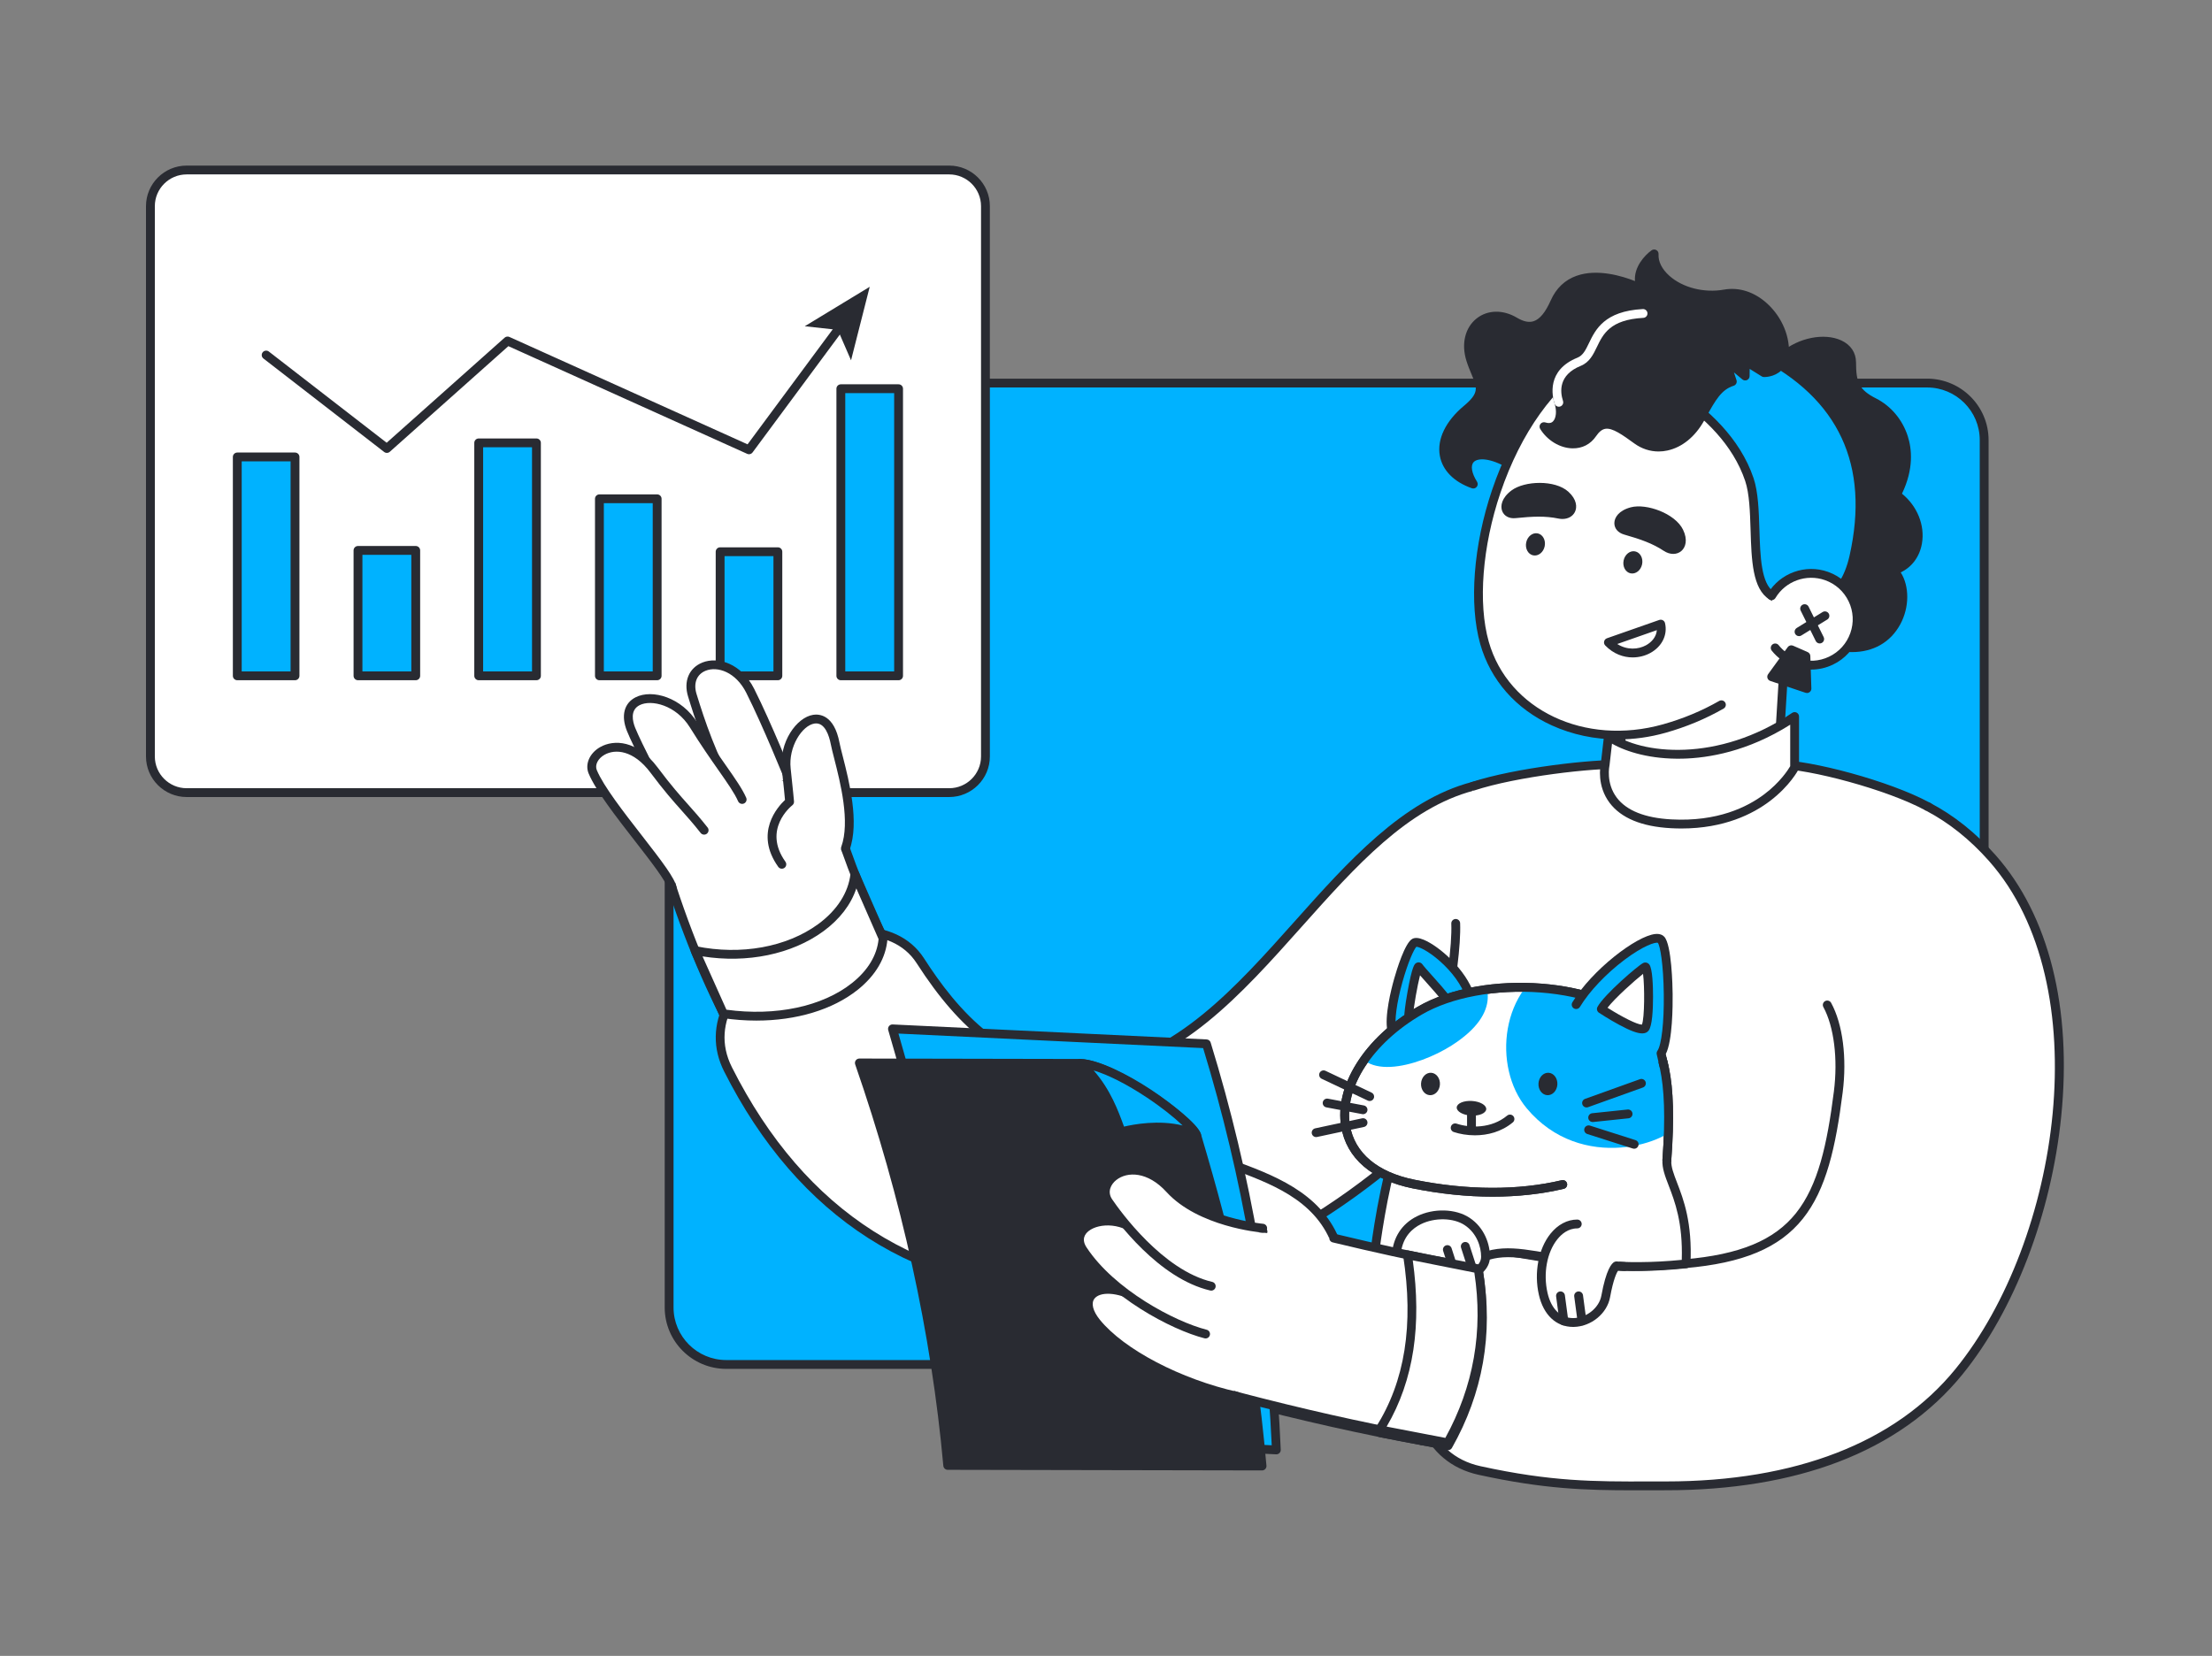 <svg width="601" height="450" viewBox="0 0 601 450" fill="none" xmlns="http://www.w3.org/2000/svg">
<rect x="0" y="0" width="601" height="450" fill="#808080" stroke="none"/>
<g clip-path="url(#clip0_2086_4616)">
<path d="M523.58 104.099H197.317C188.748 104.099 181.801 111.033 181.801 119.587V355.313C181.801 363.867 188.748 370.801 197.317 370.801H523.58C532.15 370.801 539.097 363.867 539.097 355.313V119.587C539.097 111.033 532.15 104.099 523.58 104.099Z" fill="#00B2FF"/>
<path d="M523.58 372H197.317C188.099 372 180.6 364.514 180.6 355.313V119.587C180.6 110.386 188.099 102.9 197.317 102.9H523.58C532.798 102.9 540.298 110.386 540.298 119.587V355.313C540.298 364.514 532.798 372 523.58 372ZM197.317 105.298C189.424 105.298 183.002 111.708 183.002 119.587V355.313C183.002 363.192 189.424 369.602 197.317 369.602H523.58C531.474 369.602 537.896 363.192 537.896 355.313V119.587C537.896 111.708 531.474 105.298 523.58 105.298H197.317Z" fill="#292B32"/>
</g>
<g clip-path="url(#clip1_2086_4616)">
<path d="M257.893 46.198H50.72C45.278 46.198 40.867 50.597 40.867 56.024V205.575C40.867 211.002 45.278 215.401 50.72 215.401H257.893C263.334 215.401 267.745 211.002 267.745 205.575V56.024C267.745 50.597 263.334 46.198 257.893 46.198Z" fill="white"/>
<path d="M257.893 216.6H50.72C44.625 216.6 39.666 211.654 39.666 205.576V56.024C39.666 49.946 44.625 45 50.72 45H257.893C263.988 45 268.947 49.946 268.947 56.024V205.576C268.947 211.655 263.988 216.6 257.893 216.6V216.6ZM50.72 47.397C45.95 47.397 42.069 51.267 42.069 56.024V205.576C42.069 210.333 45.95 214.204 50.72 214.204H257.893C262.663 214.204 266.544 210.333 266.544 205.576V56.024C266.544 51.267 262.663 47.397 257.893 47.397H50.72Z" fill="#292B32"/>
<path d="M203.502 123.439C203.332 123.439 203.163 123.403 203.008 123.333L138.125 94.071L105.911 122.773C105.701 122.959 105.433 123.067 105.152 123.076C104.871 123.086 104.595 122.997 104.373 122.825L71.576 97.43C71.324 97.235 71.16 96.948 71.121 96.633C71.081 96.318 71.168 96 71.364 95.749C71.559 95.498 71.847 95.334 72.163 95.295C72.479 95.255 72.798 95.342 73.05 95.537L105.056 120.32L137.107 91.764C137.281 91.61 137.496 91.509 137.726 91.474C137.956 91.438 138.191 91.471 138.403 91.566L203.113 120.75L227.271 88.12C227.364 87.993 227.482 87.886 227.617 87.805C227.753 87.724 227.902 87.67 228.058 87.647C228.215 87.623 228.374 87.631 228.527 87.669C228.68 87.707 228.824 87.774 228.951 87.868C229.078 87.961 229.185 88.079 229.267 88.213C229.348 88.348 229.402 88.498 229.426 88.653C229.449 88.809 229.442 88.968 229.404 89.12C229.366 89.273 229.298 89.417 229.204 89.543L204.47 122.953C204.358 123.104 204.212 123.227 204.044 123.312C203.876 123.396 203.69 123.44 203.502 123.44V123.439Z" fill="#292B32"/>
<path d="M236.301 77.94L231.227 97.917L227.635 89.646L218.652 88.658L236.301 77.94Z" fill="#292B32"/>
<path d="M64.469 124.179H80.156V183.66H64.469V124.179Z" fill="#00B2FF"/>
<path d="M80.156 184.858H64.469C64.15 184.858 63.845 184.732 63.62 184.507C63.394 184.282 63.268 183.977 63.268 183.66V124.178C63.268 123.861 63.394 123.556 63.62 123.331C63.845 123.106 64.15 122.98 64.469 122.98H80.156C80.475 122.98 80.78 123.106 81.006 123.331C81.231 123.556 81.358 123.861 81.358 124.178V183.66C81.358 183.977 81.231 184.282 81.006 184.507C80.78 184.732 80.475 184.858 80.156 184.858ZM65.671 182.461H78.954V125.377H65.671V182.461Z" fill="#292B32"/>
<path d="M97.268 149.574H112.954V183.66H97.268V149.574Z" fill="#00B2FF"/>
<path d="M112.955 184.858H97.268C96.949 184.858 96.644 184.732 96.418 184.507C96.193 184.282 96.066 183.978 96.066 183.66V149.574C96.066 149.256 96.193 148.951 96.418 148.726C96.644 148.502 96.949 148.375 97.268 148.375H112.955C113.274 148.375 113.579 148.502 113.805 148.726C114.03 148.951 114.156 149.256 114.156 149.574V183.66C114.156 183.978 114.03 184.282 113.805 184.507C113.579 184.732 113.274 184.858 112.955 184.858ZM98.47 182.461H111.753V150.772H98.47V182.461Z" fill="#292B32"/>
<path d="M228.457 105.635H244.144V183.659H228.457V105.635Z" fill="#00B2FF"/>
<path d="M244.144 184.858H228.457C228.139 184.858 227.833 184.732 227.608 184.507C227.382 184.283 227.256 183.978 227.256 183.66V105.635C227.256 105.318 227.382 105.013 227.608 104.788C227.833 104.563 228.139 104.437 228.457 104.437H244.144C244.463 104.437 244.769 104.563 244.994 104.788C245.219 105.013 245.346 105.318 245.346 105.635V183.66C245.346 183.978 245.219 184.283 244.994 184.507C244.769 184.732 244.463 184.858 244.144 184.858ZM229.659 182.462H242.943V106.834H229.659V182.462Z" fill="#292B32"/>
<path d="M195.66 149.936H211.347V183.66H195.66V149.936Z" fill="#00B2FF"/>
<path d="M211.345 184.858H195.659C195.34 184.858 195.034 184.732 194.809 184.507C194.584 184.282 194.457 183.977 194.457 183.66V149.936C194.457 149.618 194.584 149.313 194.809 149.088C195.034 148.864 195.34 148.737 195.659 148.737H211.345C211.664 148.737 211.97 148.864 212.195 149.088C212.42 149.313 212.547 149.618 212.547 149.936V183.66C212.547 183.977 212.42 184.282 212.195 184.507C211.97 184.732 211.664 184.858 211.345 184.858ZM196.86 182.461H210.144V151.134H196.86V182.461Z" fill="#292B32"/>
<path d="M162.861 135.549H178.548V183.66H162.861V135.549Z" fill="#00B2FF"/>
<path d="M178.549 184.858H162.862C162.543 184.858 162.237 184.732 162.012 184.507C161.787 184.282 161.66 183.978 161.66 183.66V135.549C161.66 135.231 161.787 134.926 162.012 134.702C162.237 134.477 162.543 134.351 162.862 134.351H178.549C178.867 134.351 179.173 134.477 179.398 134.702C179.624 134.926 179.75 135.231 179.75 135.549V183.66C179.75 183.978 179.624 184.282 179.398 184.507C179.173 184.732 178.867 184.858 178.549 184.858ZM164.063 182.461H177.347V136.747H164.063V182.461Z" fill="#292B32"/>
<path d="M130.064 120.353H145.751V183.659H130.064V120.353Z" fill="#00B2FF"/>
<path d="M145.752 184.858H130.065C129.746 184.858 129.441 184.732 129.215 184.507C128.99 184.282 128.863 183.978 128.863 183.66V120.353C128.863 120.035 128.99 119.73 129.215 119.505C129.441 119.281 129.746 119.154 130.065 119.154H145.752C146.07 119.154 146.376 119.281 146.601 119.505C146.827 119.73 146.953 120.035 146.953 120.353V183.66C146.953 183.978 146.827 184.282 146.601 184.507C146.376 184.732 146.07 184.858 145.752 184.858ZM131.267 182.461H144.55V121.551H131.267V182.461Z" fill="#292B32"/>
</g>
<g clip-path="url(#clip2_2086_4616)">
<path d="M292.757 344.99C268.333 344.991 245.722 335.643 226.832 317.618C208.403 300.031 193.535 274.366 182.642 241.333C178.496 228.759 185.346 215.211 197.943 211.072C210.54 206.934 224.113 213.771 228.259 226.345C236.544 251.466 247.526 271.046 260.019 282.967C306.286 325.368 345.467 263.772 376.275 232.645C391.55 216.438 422.747 207.881 430.153 238.074C432.06 250.423 424.162 262.022 412.246 264.98C411.435 265.558 409.707 266.935 406.729 269.955C376.776 303.715 342.418 346.201 292.757 344.99Z" fill="white"/>
<path d="M294.832 346.214C294.137 346.214 293.44 346.205 292.743 346.189C280.423 346.187 268.484 343.826 257.259 339.171C246.018 334.508 235.502 327.548 226.003 318.484C207.43 300.761 192.458 274.929 181.502 241.708C177.156 228.527 184.363 214.273 197.568 209.934C210.776 205.595 225.054 212.789 229.401 225.97C237.623 250.905 248.498 270.314 260.849 282.101C271.775 292.113 282.675 296.71 294.156 296.139C318.534 294.926 340.613 270.219 360.093 248.421C365.452 242.425 370.514 236.762 375.421 231.803C380.314 226.611 386.713 222.27 393.419 219.601C400.749 216.683 407.811 215.978 413.844 217.563C419.946 219.166 427.932 223.976 431.32 237.789C431.329 237.823 431.336 237.857 431.341 237.891C432.305 244.137 430.899 250.466 427.382 255.715C423.93 260.865 418.747 264.541 412.766 266.085C411.958 266.682 410.327 268.016 407.607 270.773C405.892 272.707 404.161 274.669 402.414 276.651C387.695 293.347 372.475 310.611 354.632 324.035C334.812 338.945 315.227 346.213 294.832 346.213L294.832 346.214ZM205.435 211.067C203.017 211.068 200.615 211.454 198.319 212.21C186.372 216.136 179.851 229.032 183.784 240.958C194.615 273.802 209.378 299.302 227.663 316.751C246.202 334.442 268.712 343.793 292.758 343.791H292.787C293.473 343.808 294.161 343.817 294.841 343.817C340.006 343.819 372.175 307.323 400.612 275.067C402.349 273.095 404.089 271.126 405.831 269.16C405.845 269.144 405.86 269.128 405.875 269.113C408.799 266.148 410.575 264.698 411.551 264.004C411.673 263.917 411.811 263.854 411.958 263.817C423.447 260.964 430.756 250.003 428.976 238.308C426.51 228.31 421.067 221.938 413.233 219.88C400.984 216.662 385.809 224.279 377.15 233.466C372.265 238.402 367.224 244.044 361.886 250.017C342.093 272.166 319.658 297.27 294.276 298.533C282.29 299.129 270.491 294.19 259.208 283.85C246.555 271.776 235.466 252.026 227.121 226.72C223.965 217.15 215.02 211.067 205.435 211.067H205.435Z" fill="#292B32"/>
<path d="M292.71 350.984C249.753 350.726 217.684 330.024 197.807 290.604C184.59 264.392 236.34 239.79 250.047 261.082C259.319 275.487 274.018 292.911 297.507 290.801C339.758 285.455 361.188 223.95 400.162 213.683C436.271 204.17 452.868 267.288 417.109 277.44C413.481 280.159 406.092 288.091 401.064 293.489C376.435 322.348 332.792 353.18 292.711 350.984H292.71Z" fill="white"/>
<path d="M296.759 352.292C295.391 352.292 294.032 352.256 292.673 352.183C271.137 352.048 252.053 346.768 235.957 336.489C219.949 326.267 206.752 311.01 196.734 291.143C193.618 284.963 193.718 278.37 197.024 272.076C199.869 266.657 205.071 261.602 211.668 257.842C225.046 250.219 243.398 248.537 251.057 260.435C259.763 273.959 274.041 291.694 297.378 289.61C319.252 286.83 335.811 268.267 351.823 250.317C366.232 234.162 381.133 217.457 399.856 212.525C419.032 207.473 432.364 221.915 436.636 237.47C438.998 246.069 438.706 254.822 435.814 262.116C432.551 270.347 426.276 276.018 417.658 278.529C414.055 281.304 406.798 289.093 401.961 294.286C376.923 323.616 335.182 352.291 296.76 352.293L296.759 352.292ZM233.013 254.177C226.383 254.177 219.062 256.389 212.858 259.923C202.403 265.881 192.468 277.35 198.879 290.065C218.733 329.438 250.304 349.53 292.718 349.786C292.737 349.786 292.757 349.786 292.776 349.787C294.107 349.86 295.443 349.896 296.782 349.896C334.433 349.897 375.478 321.621 400.15 292.712C400.161 292.699 400.173 292.686 400.184 292.673C405.455 287.015 412.673 279.265 416.388 276.481C416.506 276.393 416.639 276.327 416.781 276.287C434.644 271.216 438.395 252.939 434.321 238.104C430.351 223.651 418.065 210.206 400.469 214.842C382.445 219.59 368.442 235.289 353.616 251.91C337.304 270.198 320.437 289.107 297.657 291.99C297.643 291.992 297.628 291.993 297.614 291.995C286.846 292.963 276.786 289.966 267.719 283.089C261.143 278.101 255.206 271.314 249.037 261.73C245.604 256.398 239.655 254.178 233.013 254.178V254.177Z" fill="#292B32"/>
<path d="M400.162 213.683C411.756 209.865 432.72 207.425 440.932 207.749C449.143 208.074 483.065 207.749 483.065 207.749C491.72 207.714 513.288 213.487 523.801 219.219C533.12 224.299 515.658 347.554 501.871 375.58C456.876 390.029 387.681 387.023 369.52 371.753C369.52 371.753 396.438 276.001 395.515 250.939" fill="white"/>
<path d="M434.569 386.16C431.576 386.16 428.584 386.11 425.593 386.008C398.854 385.102 377.603 380.115 368.747 372.669C368.571 372.521 368.441 372.325 368.373 372.105C368.306 371.885 368.303 371.65 368.365 371.429C368.634 370.473 395.223 275.572 394.317 250.983C394.305 250.665 394.42 250.356 394.637 250.123C394.854 249.89 395.154 249.753 395.472 249.741C395.63 249.734 395.788 249.759 395.936 249.813C396.084 249.868 396.22 249.951 396.336 250.059C396.451 250.166 396.545 250.295 396.61 250.438C396.675 250.582 396.712 250.737 396.717 250.895C397.604 274.958 373.606 361.599 370.89 371.317C379.696 378.162 400.051 382.744 425.675 383.613C452.634 384.528 480.054 381.242 501.016 374.595C508.064 359.786 515.768 320.895 520.314 288.627C522.844 270.665 524.525 254.035 525.047 241.801C525.879 222.292 523.501 220.419 523.227 220.27C512.685 214.523 491.424 208.947 483.146 208.947H483.072C482.738 208.95 449.033 209.267 440.886 208.946C432.979 208.632 412.092 211.016 400.54 214.821C400.39 214.87 400.232 214.889 400.075 214.878C399.918 214.866 399.764 214.824 399.623 214.753C399.483 214.682 399.357 214.584 399.254 214.465C399.151 214.346 399.073 214.208 399.023 214.058C398.974 213.909 398.955 213.751 398.966 213.594C398.978 213.437 399.02 213.284 399.091 213.144C399.162 213.003 399.26 212.878 399.379 212.775C399.499 212.672 399.637 212.594 399.787 212.545C411.575 208.662 432.902 206.234 440.981 206.551C449.068 206.87 482.716 206.553 483.055 206.55H483.137C491.868 206.55 513.361 212.16 524.378 218.166C525.468 218.761 528.365 220.34 527.446 241.903C526.921 254.212 525.232 270.924 522.691 288.961C518.071 321.755 510.175 361.42 502.95 376.108C502.879 376.252 502.779 376.381 502.657 376.486C502.535 376.591 502.393 376.671 502.24 376.72C483.282 382.808 459.034 386.159 434.57 386.159L434.569 386.16Z" fill="#292B32"/>
<path d="M339.256 338.659C339.256 332.152 331.135 331.756 327.668 326.891C323.126 320.518 328.439 314.164 334.12 316.242C346.201 320.661 358.09 325.23 362.881 337.477L365.175 338.025" fill="white"/>
<path d="M339.256 339.857C338.937 339.857 338.632 339.731 338.407 339.506C338.182 339.281 338.055 338.977 338.055 338.659C338.055 335.59 335.989 334.237 332.618 332.284C330.457 331.031 328.222 329.736 326.69 327.586C323.783 323.506 324.57 319.669 326.275 317.438C328.214 314.903 331.456 313.992 334.533 315.117C345.787 319.233 358.519 323.89 363.762 336.455L365.454 336.859C365.764 336.933 366.031 337.127 366.198 337.398C366.365 337.669 366.417 337.994 366.343 338.303C366.306 338.457 366.24 338.601 366.147 338.729C366.055 338.856 365.938 338.964 365.803 339.047C365.669 339.129 365.52 339.184 365.364 339.209C365.208 339.233 365.049 339.227 364.895 339.19L362.601 338.643C362.413 338.598 362.238 338.508 362.092 338.381C361.946 338.253 361.833 338.093 361.762 337.913C357.068 325.912 345.192 321.568 333.707 317.367C331.638 316.611 329.471 317.21 328.184 318.892C326.997 320.444 326.496 323.178 328.647 326.197C329.877 327.924 331.884 329.086 333.824 330.211C336.933 332.013 340.457 334.055 340.457 338.658C340.457 338.976 340.33 339.281 340.105 339.506C339.88 339.731 339.575 339.857 339.256 339.857L339.256 339.857Z" fill="#292B32"/>
<path d="M525.192 227.765C567.633 254.529 556.9 334.787 527.647 368.92C509.258 390.719 477.163 398.033 446.827 397.773C427.644 397.857 406.274 395.154 386.246 391.515L394.421 344.297C430.609 351.066 473.388 354.792 491.184 337.725C502.046 325.324 510.762 288.444 501.511 271.325" fill="white"/>
<path d="M448.304 398.977C447.8 398.977 447.305 398.975 446.818 398.971C429.809 399.038 409.364 396.934 386.032 392.694C385.721 392.637 385.445 392.46 385.263 392.201C385.082 391.942 385.011 391.622 385.064 391.31L393.239 344.092C393.266 343.936 393.324 343.786 393.409 343.652C393.495 343.518 393.606 343.403 393.737 343.312C393.867 343.222 394.015 343.158 394.17 343.125C394.326 343.092 394.487 343.089 394.643 343.119C444.118 352.374 476.306 350.28 490.316 336.897C495.488 330.963 500.351 318.875 502.71 306.077C505.332 291.856 504.51 279.397 500.455 271.893C500.378 271.754 500.33 271.602 500.312 271.444C500.295 271.287 500.309 271.127 500.354 270.975C500.399 270.823 500.473 270.682 500.573 270.559C500.673 270.436 500.796 270.333 500.936 270.258C501.076 270.183 501.229 270.136 501.387 270.12C501.545 270.105 501.704 270.121 501.856 270.167C502.008 270.213 502.149 270.289 502.271 270.39C502.394 270.491 502.495 270.615 502.569 270.755C512.183 288.548 503.045 326.005 492.089 338.514C492.067 338.54 492.043 338.565 492.017 338.589C483.749 346.518 469.52 350.744 449.725 351.148C434.926 351.449 416.653 349.616 395.398 345.697L387.633 390.547C410.334 394.619 430.23 396.653 446.823 396.574C467.565 396.752 505.516 393.297 526.731 368.149C545.673 346.046 555.875 306.59 550.995 274.325C547.837 253.446 538.693 237.696 524.551 228.778C524.282 228.608 524.092 228.339 524.021 228.029C523.951 227.719 524.008 227.393 524.178 227.125C524.348 226.856 524.618 226.666 524.929 226.596C525.239 226.526 525.565 226.582 525.834 226.752C540.583 236.052 550.104 252.379 553.369 273.967C555.795 290.008 554.56 308.567 549.891 326.227C545.309 343.557 537.734 358.997 528.561 369.7C507.222 394.996 469.744 398.977 448.304 398.978L448.304 398.977Z" fill="#292B32"/>
<path d="M362.468 337.378C371.72 339.603 382.727 342.108 394.422 344.296L386.248 391.514C367.399 388.089 349.74 383.834 336.211 380.291C309.602 372.693 315.893 338.659 336.211 335.401" fill="white"/>
<path d="M386.247 392.713C386.175 392.713 386.103 392.706 386.032 392.694C370.434 389.859 353.569 386.077 335.906 381.451C321.393 377.306 316.825 365.917 317.38 356.637C317.697 351.348 319.623 346.209 322.803 342.169C326.24 337.803 330.81 335.053 336.019 334.218C336.332 334.172 336.65 334.25 336.905 334.436C337.16 334.623 337.331 334.902 337.382 335.213C337.432 335.525 337.357 335.843 337.173 336.1C336.99 336.357 336.712 336.531 336.401 336.584C326.183 338.223 320.304 347.984 319.777 356.78C319.277 365.132 323.418 375.392 336.541 379.139C353.671 383.625 370.066 387.319 385.27 390.117L393.037 345.255C383.596 343.466 373.755 341.325 362.186 338.543C361.877 338.469 361.609 338.275 361.443 338.004C361.277 337.733 361.226 337.407 361.3 337.098C361.337 336.945 361.404 336.8 361.496 336.673C361.589 336.546 361.706 336.438 361.841 336.356C361.975 336.274 362.124 336.219 362.28 336.194C362.436 336.17 362.595 336.176 362.748 336.213C374.753 339.099 384.887 341.293 394.643 343.118C394.953 343.176 395.228 343.354 395.408 343.613C395.587 343.871 395.658 344.19 395.604 344.5L387.43 391.718C387.382 391.997 387.237 392.249 387.021 392.431C386.804 392.613 386.53 392.713 386.247 392.713H386.247Z" fill="#292B32"/>
<path d="M523.802 219.219C529.533 222.214 535.553 226.673 541.337 233.218C572.22 268.164 560.166 338.499 532.207 372.821C515.124 393.791 487.351 403.799 452.594 403.788C435.137 403.782 423.341 404.29 402.003 399.62C371.554 392.955 385.201 335.85 412.532 340.571C436.812 344.765 441.953 344.664 457.724 343.432C489.04 340.753 495.616 327.029 499.458 296.765C500.516 288.437 499.757 279.143 496.464 273.102" fill="white"/>
<path d="M443.927 404.999C430.814 404.999 419.481 404.673 401.745 400.791C394.389 399.18 388.924 394.618 385.941 387.596C383.364 381.529 382.789 373.891 384.321 366.089C387.305 350.898 398.029 336.849 412.736 339.39C437.062 343.592 442.122 343.449 457.629 342.237C472.692 340.948 482.048 337.08 487.955 329.695C493.985 322.158 496.438 311.02 498.267 296.615C499.391 287.761 498.296 278.971 495.408 273.675C495.333 273.537 495.286 273.385 495.269 273.229C495.252 273.072 495.267 272.914 495.312 272.763C495.356 272.612 495.43 272.471 495.529 272.349C495.628 272.226 495.751 272.125 495.889 272.049C496.028 271.974 496.18 271.927 496.337 271.91C496.493 271.894 496.652 271.908 496.803 271.953C496.954 271.997 497.095 272.071 497.218 272.17C497.341 272.269 497.443 272.391 497.518 272.529C500.681 278.331 501.851 287.447 500.649 296.916C498.77 311.722 496.211 323.217 489.832 331.19C483.479 339.132 473.608 343.275 457.826 344.626C442.072 345.857 436.938 346.003 412.327 341.752C399.132 339.474 389.437 352.502 386.678 366.55C384.007 380.146 387.79 395.281 402.26 398.449C421.501 402.66 433.148 402.631 447.893 402.596C449.42 402.592 450.986 402.588 452.594 402.589H452.654C487.823 402.589 515.007 392.035 531.275 372.065C559.77 337.084 570.211 267.702 540.436 234.01C535.266 228.16 529.482 223.54 523.245 220.28C523.104 220.208 522.979 220.108 522.877 219.987C522.775 219.866 522.697 219.727 522.65 219.576C522.602 219.425 522.585 219.267 522.598 219.109C522.612 218.952 522.657 218.799 522.731 218.659C522.804 218.519 522.905 218.394 523.026 218.293C523.148 218.192 523.289 218.116 523.44 218.07C523.591 218.023 523.75 218.007 523.908 218.021C524.066 218.036 524.219 218.082 524.359 218.157C530.857 221.553 536.872 226.354 542.237 232.425C556.679 248.768 563 273.964 560.032 303.373C557.349 329.952 547.296 356.196 533.138 373.577C524.617 384.036 513.285 392.015 499.456 397.292C486.077 402.397 470.329 404.986 452.655 404.986H452.282C450.782 404.986 449.325 404.99 447.899 404.993C446.553 404.996 445.23 404.999 443.927 404.999Z" fill="#292B32"/>
<path d="M442.102 173.66L484.988 176.267L482.725 213.354L439.84 210.748L442.102 173.66Z" fill="white"/>
<path d="M482.727 214.552C482.702 214.552 482.678 214.552 482.653 214.55L439.767 211.944C439.449 211.925 439.152 211.78 438.941 211.542C438.73 211.304 438.623 210.992 438.642 210.675L440.904 173.587C440.913 173.43 440.954 173.276 441.023 173.135C441.092 172.993 441.188 172.867 441.306 172.762C441.424 172.658 441.562 172.578 441.711 172.527C441.86 172.475 442.018 172.454 442.175 172.463L485.061 175.07C485.218 175.079 485.372 175.12 485.514 175.189C485.656 175.258 485.783 175.354 485.887 175.472C485.992 175.589 486.072 175.727 486.123 175.876C486.175 176.024 486.196 176.182 486.186 176.339L483.924 213.427C483.906 213.731 483.771 214.017 483.549 214.226C483.327 214.435 483.032 214.552 482.727 214.552ZM441.111 209.624L481.6 212.085L483.717 177.39L443.228 174.929L441.111 209.624ZM484.819 96.611C485.619 87.946 477.538 78.297 468.616 79.886C458.407 81.705 449.018 75.361 449.432 68.998C449.432 68.998 443.411 73.3 446.064 78.503C446.064 78.503 428.128 69.332 422.432 82.124C419.812 88.008 416.567 90.363 411.524 87.363C404.173 82.991 396.804 88.993 399.591 97.757C401.575 103.996 404.736 106.015 398.497 111.227C389.422 118.808 390.406 128.062 400.292 131.553C395.855 124.507 401.152 120.816 410.288 126.176C421.606 132.816 450.256 136.983 465.89 125.113C477.115 116.59 484.098 104.428 484.819 96.611Z" fill="#292B32"/>
<path d="M439.042 133.832C438.179 133.832 437.308 133.816 436.427 133.783C426.354 133.412 415.856 130.831 409.681 127.209C404.923 124.418 401.547 124.393 400.422 125.548C399.489 126.508 399.83 128.564 401.31 130.915C401.443 131.126 401.507 131.373 401.493 131.621C401.479 131.87 401.388 132.108 401.232 132.302C401.076 132.497 400.863 132.638 400.623 132.706C400.383 132.774 400.128 132.766 399.893 132.683C395.005 130.957 391.919 127.82 391.202 123.851C390.394 119.383 392.773 114.447 397.727 110.308C401.944 106.786 401.367 105.412 399.825 101.739C399.387 100.696 398.891 99.515 398.447 98.119C396.974 93.487 398.031 89.048 401.205 86.536C404.189 84.174 408.379 84.097 412.14 86.334C413.91 87.387 415.39 87.702 416.662 87.299C418.349 86.764 419.878 84.912 421.336 81.637C422.813 78.321 425.18 76.068 428.372 74.943C433.978 72.966 440.706 74.995 444.22 76.381C443.911 72.624 446.806 69.402 448.734 68.024C448.919 67.891 449.138 67.814 449.365 67.801C449.592 67.788 449.818 67.84 450.017 67.95C450.215 68.06 450.379 68.225 450.488 68.424C450.596 68.623 450.646 68.849 450.631 69.076C450.502 71.059 451.544 73.145 453.565 74.948C457.198 78.19 463.023 79.666 468.407 78.706C472.517 77.975 476.694 79.329 480.174 82.519C484.241 86.249 486.48 91.691 486.016 96.721C485.296 104.532 478.401 117.12 466.618 126.066C459.977 131.109 450.257 133.832 439.042 133.832H439.042ZM402.676 122.43C404.976 122.43 407.836 123.346 410.898 125.143C421.04 131.092 449.387 136.138 465.165 124.159C476.395 115.632 482.953 103.791 483.625 96.501C484.016 92.265 482.024 87.47 478.55 84.284C475.635 81.612 472.183 80.468 468.829 81.066C462.652 82.166 456.191 80.506 451.965 76.735C450.19 75.151 449.009 73.345 448.502 71.483C447.201 72.954 445.802 75.343 447.135 77.959C447.25 78.185 447.29 78.441 447.251 78.691C447.211 78.941 447.092 79.172 446.913 79.351C446.733 79.529 446.502 79.647 446.251 79.686C446.001 79.725 445.744 79.684 445.518 79.569C445.424 79.522 436.005 74.788 429.167 77.205C426.624 78.103 424.728 79.922 423.531 82.611C421.753 86.603 419.802 88.818 417.39 89.583C415.452 90.198 413.272 89.797 410.911 88.393C407.984 86.652 404.914 86.66 402.698 88.414C400.324 90.292 399.573 93.733 400.737 97.394C401.148 98.687 401.621 99.816 402.04 100.812C403.667 104.689 404.843 107.489 399.269 112.146C394.994 115.717 392.915 119.828 393.565 123.426C393.975 125.695 395.453 127.639 397.812 129.076C397.182 126.956 397.472 125.141 398.699 123.879C399.644 122.908 401.014 122.43 402.676 122.43L402.676 122.43Z" fill="#292B32"/>
<path d="M484.82 96.611C491.754 90.74 503.06 91.621 503.082 98.504C503.101 104.377 504.125 106.788 509.197 109.356C515.847 112.722 521.624 122.339 515.248 134.508C523.667 140.509 522.843 152.619 514.485 155.003C520.487 161.304 515.889 178.671 499.505 175.669C481.298 172.334 461.45 157.907 469.56 131.354C477.67 104.801 479.482 101.131 484.82 96.611Z" fill="#292B32"/>
<path d="M503.155 177.213C501.915 177.213 500.624 177.093 499.29 176.848C486.922 174.582 476.301 167.919 470.877 159.023C466.005 151.031 465.176 141.604 468.413 131.004C476.401 104.849 478.301 100.56 484.044 95.697C488.693 91.761 495.665 90.388 500.26 92.503C502.846 93.694 504.275 95.823 504.284 98.5C504.301 103.865 505.056 105.915 509.741 108.287C513.772 110.327 516.907 114.065 518.343 118.543C519.442 121.97 520.02 127.407 516.768 134.159C520.93 137.55 523.044 142.765 522.189 147.712C521.571 151.286 519.463 154.113 516.427 155.551C518.802 159.283 518.825 165.016 516.305 169.663C513.645 174.571 508.964 177.212 503.155 177.213V177.213ZM495.314 93.924C492.221 93.924 488.541 95.034 485.597 97.525C480.581 101.772 478.886 104.936 470.71 131.703C467.68 141.621 468.427 150.394 472.929 157.777C478.002 166.098 488.018 172.346 499.723 174.491C506.22 175.68 511.492 173.505 514.194 168.522C516.536 164.203 516.282 158.627 513.617 155.829C513.475 155.68 513.373 155.496 513.322 155.296C513.272 155.096 513.274 154.887 513.328 154.688C513.382 154.489 513.487 154.307 513.632 154.161C513.778 154.014 513.958 153.907 514.157 153.851C517.188 152.986 519.253 150.6 519.823 147.304C520.577 142.943 518.508 138.303 514.552 135.483C514.316 135.315 514.149 135.068 514.082 134.786C514.014 134.505 514.051 134.209 514.185 133.952C516.855 128.857 517.502 123.781 516.056 119.274C514.833 115.459 512.066 112.151 508.655 110.424C502.884 107.503 501.902 104.387 501.883 98.508C501.877 96.768 500.993 95.48 499.254 94.68C498.182 94.186 496.817 93.924 495.314 93.924L495.314 93.924Z" fill="#292B32"/>
<path d="M485.151 176.695C491.619 168.68 496.241 158.82 498.489 147.337C504.924 114.465 465.761 76.726 432.552 97.187C408.23 112.172 397.236 153.274 403.344 174.72C409.038 194.718 431.452 203.817 452.172 197.994C457.708 196.438 462.909 194.272 467.695 191.53" fill="white"/>
<path d="M439.604 200.943C433.332 200.943 427.199 199.663 421.625 197.13C411.886 192.704 404.983 184.862 402.187 175.047C399.093 164.179 400.323 148.124 405.398 133.146C411.099 116.325 420.517 103.192 431.92 96.167C439.308 91.615 447.259 89.644 455.55 90.315C462.988 90.915 470.499 93.706 477.271 98.384C493.88 109.857 503.089 130.082 499.666 147.566C497.427 158.999 492.858 169.052 486.085 177.446C485.885 177.693 485.595 177.851 485.278 177.885C484.962 177.919 484.644 177.826 484.396 177.627C484.148 177.428 483.99 177.138 483.956 176.822C483.922 176.506 484.015 176.189 484.215 175.942C490.741 167.854 495.147 158.153 497.31 147.106C500.555 130.527 491.753 111.303 475.905 100.355C462.059 90.791 446.487 90.008 433.181 98.206C422.253 104.939 413.194 117.62 407.673 133.914C402.745 148.456 401.528 163.966 404.497 174.391C409.784 192.955 430.581 202.816 451.845 196.839C457.275 195.313 462.406 193.176 467.096 190.489C467.233 190.409 467.385 190.356 467.542 190.335C467.699 190.313 467.859 190.323 468.013 190.363C468.166 190.404 468.31 190.474 468.436 190.571C468.562 190.667 468.668 190.788 468.747 190.925C468.826 191.063 468.877 191.214 468.897 191.372C468.917 191.529 468.905 191.689 468.863 191.841C468.82 191.994 468.748 192.137 468.65 192.262C468.552 192.386 468.43 192.49 468.292 192.568C463.43 195.353 458.116 197.566 452.496 199.146C448.225 200.346 443.882 200.942 439.604 200.942V200.943Z" fill="#292B32"/>
<path d="M481.368 161.875C474.669 157.728 478.371 139.448 475.309 130.334C468.763 110.848 444.453 99.356 432.551 97.186C443.258 90.442 459.589 86.736 477.948 95.988C501.703 107.959 509.067 127.351 503.699 151.267C499.682 169.162 485.482 164.421 481.368 161.875Z" fill="#00B2FF"/>
<path d="M490.43 165.596C486.356 165.596 482.593 164.043 480.735 162.893C476.129 160.041 475.886 152.244 475.628 143.988C475.477 139.146 475.321 134.139 474.171 130.715C467.551 111.011 442.67 100.249 432.335 98.365C432.097 98.322 431.878 98.208 431.706 98.039C431.534 97.869 431.417 97.651 431.371 97.414C431.326 97.177 431.352 96.932 431.448 96.71C431.545 96.489 431.706 96.302 431.91 96.173C438.044 92.31 445.089 89.966 452.285 89.394C461.025 88.7 469.838 90.559 478.489 94.918C490.302 100.871 498.495 108.86 502.843 118.663C506.987 128.007 507.668 139.064 504.871 151.529C503.355 158.282 500.281 162.672 495.734 164.578C493.993 165.309 492.183 165.596 490.43 165.596ZM435.804 96.693C441.392 98.166 449.062 101.249 456.605 106.27C463.589 110.918 472.701 118.8 476.447 129.953C477.71 133.712 477.872 138.898 478.028 143.914C478.255 151.174 478.489 158.682 482.001 160.856C484.293 162.275 489.919 164.417 494.804 162.368C498.593 160.78 501.191 156.957 502.527 151.005C508.052 126.393 499.6 108.242 477.407 97.058C458.642 87.602 443.395 92.68 435.804 96.693Z" fill="#292B32"/>
<path d="M481.367 161.874C484.357 156.883 490.549 154.515 496.253 156.529C502.759 158.827 506.168 165.953 503.866 172.447C501.565 178.941 494.425 182.343 487.919 180.046C485.707 179.269 483.76 177.883 482.303 176.049" fill="white"/>
<path d="M492.096 181.966C490.536 181.964 488.988 181.697 487.518 181.176C485.094 180.322 482.961 178.804 481.362 176.794C481.173 176.544 481.09 176.231 481.129 175.92C481.169 175.61 481.328 175.327 481.574 175.132C481.82 174.938 482.132 174.847 482.444 174.879C482.756 174.911 483.043 175.064 483.243 175.304C484.561 176.961 486.32 178.213 488.319 178.916C491.164 179.921 494.229 179.759 496.952 178.462C499.674 177.164 501.727 174.886 502.733 172.047C503.74 169.208 503.578 166.148 502.278 163.431C500.978 160.713 498.696 158.664 495.852 157.66C490.801 155.875 485.142 157.907 482.397 162.49C482.317 162.627 482.211 162.747 482.084 162.843C481.958 162.939 481.813 163.009 481.659 163.049C481.505 163.089 481.345 163.098 481.187 163.075C481.03 163.052 480.878 162.999 480.742 162.917C480.605 162.836 480.486 162.728 480.392 162.6C480.297 162.473 480.229 162.327 480.192 162.173C480.154 162.019 480.147 161.859 480.172 161.702C480.197 161.545 480.253 161.395 480.336 161.259C483.666 155.701 490.528 153.237 496.653 155.4C500.102 156.618 502.869 159.103 504.445 162.398C506.021 165.694 506.217 169.404 504.998 172.847C503.778 176.289 501.288 179.052 497.986 180.625C496.115 181.516 494.11 181.965 492.096 181.966ZM446.418 85.186C431.335 86.004 434.536 96.092 429.045 98.311C422.817 100.827 422.339 105.678 423.529 109.333C424.749 113.081 423.34 117.166 419.496 115.939C422.544 120.883 429.466 122.562 432.648 117.871C435.83 113.18 439.332 115.613 444.772 119.556C450.213 123.5 457.68 121.35 461.918 113.8C464.793 108.679 466.558 104.973 470.667 103.69L468.67 97.586L474.168 102.192L474.2 98.103L479.289 101.266C479.289 101.266 485.012 101.508 484.858 94.808" fill="#292B32"/>
<path d="M450.64 122.691C448.307 122.691 446.035 121.952 444.067 120.526C440.862 118.203 438.095 116.195 436.144 116.537C435.273 116.69 434.454 117.346 433.642 118.543C432.161 120.726 429.884 121.906 427.203 121.839C423.829 121.765 420.403 119.696 418.473 116.567C418.345 116.358 418.283 116.116 418.297 115.871C418.311 115.627 418.399 115.392 418.55 115.2C418.701 115.007 418.908 114.865 419.143 114.793C419.377 114.721 419.628 114.723 419.862 114.797C421.23 115.234 421.771 114.692 421.949 114.514C422.824 113.636 423.008 111.613 422.386 109.703C421.712 107.631 420.167 100.606 428.594 97.2C430.109 96.588 430.822 95.107 431.726 93.232C433.489 89.57 435.904 84.555 446.352 83.989C447.009 83.954 447.581 84.46 447.616 85.121C447.634 85.438 447.524 85.749 447.311 85.986C447.099 86.222 446.801 86.365 446.483 86.382C437.453 86.872 435.56 90.803 433.89 94.271C432.897 96.331 431.871 98.462 429.495 99.422C423.397 101.886 423.855 106.457 424.671 108.962C425.583 111.767 425.174 114.678 423.651 116.205C423.189 116.667 422.648 116.993 422.048 117.178C423.524 118.558 425.407 119.403 427.256 119.443C428.542 119.474 430.362 119.105 431.654 117.199C432.85 115.436 434.183 114.447 435.729 114.176C438.68 113.658 441.83 115.943 445.478 118.587C447.589 120.118 450.035 120.637 452.545 120.086C455.831 119.366 458.787 116.926 460.871 113.214C461.101 112.805 461.323 112.405 461.54 112.014C463.834 107.891 465.69 104.554 469.171 102.979L467.529 97.958C467.448 97.711 467.45 97.444 467.534 97.197C467.619 96.951 467.782 96.739 467.998 96.593C468.214 96.447 468.472 96.376 468.732 96.389C468.993 96.403 469.242 96.501 469.442 96.668L472.987 99.638L473 98.093C473.001 97.88 473.06 97.672 473.169 97.489C473.279 97.306 473.435 97.156 473.622 97.053C473.808 96.95 474.019 96.899 474.232 96.905C474.446 96.911 474.654 96.973 474.835 97.085L479.617 100.058C480.171 100.016 481.441 99.817 482.383 98.882C483.271 98.002 483.7 96.64 483.658 94.836C483.654 94.678 483.682 94.522 483.739 94.375C483.796 94.228 483.881 94.094 483.99 93.98C484.099 93.867 484.229 93.775 484.374 93.712C484.518 93.648 484.673 93.614 484.831 93.61C485.487 93.599 486.043 94.119 486.059 94.781C486.116 97.285 485.439 99.246 484.048 100.609C482.056 102.559 479.354 102.468 479.239 102.463C479.032 102.455 478.831 102.393 478.655 102.283L475.384 100.25L475.369 102.201C475.367 102.428 475.3 102.651 475.177 102.842C475.053 103.033 474.878 103.184 474.671 103.28C474.464 103.375 474.235 103.41 474.009 103.379C473.783 103.349 473.571 103.256 473.396 103.11L471.116 101.199L471.809 103.318C471.858 103.469 471.877 103.628 471.864 103.786C471.852 103.944 471.808 104.098 471.735 104.239C471.662 104.38 471.562 104.505 471.44 104.607C471.319 104.709 471.178 104.786 471.026 104.834C467.705 105.871 466.088 108.778 463.641 113.177C463.422 113.57 463.197 113.973 462.966 114.385C460.543 118.702 457.025 121.558 453.06 122.426C452.254 122.603 451.443 122.691 450.641 122.691L450.64 122.691ZM452.697 148.691C449.414 146.517 445.897 145.337 441.589 144.108C438.826 143.32 439.203 140.136 443.386 139.025C447.317 137.981 454.358 140.697 456.193 144.456C458.106 148.378 455.377 150.466 452.697 148.691Z" fill="#292B32"/>
<path d="M454.621 150.529C453.777 150.529 452.878 150.249 452.035 149.69C449.028 147.699 445.807 146.558 441.26 145.261C439.618 144.793 438.606 143.598 438.619 142.144C438.633 140.645 439.812 138.735 443.078 137.867C447.33 136.738 455.126 139.53 457.273 143.931C458.638 146.73 457.949 148.754 456.849 149.715C456.229 150.257 455.451 150.529 454.621 150.529ZM453.362 147.693C454.107 148.186 454.855 148.272 455.268 147.912C455.681 147.551 455.888 146.567 455.114 144.981C453.482 141.634 447.014 139.302 443.696 140.184C441.742 140.703 441.025 141.654 441.021 142.166C441.016 142.66 441.708 142.896 441.92 142.956C446.694 144.318 450.096 145.53 453.362 147.693ZM423.656 139.745C419.799 138.946 416.093 139.157 411.637 139.615C408.779 139.909 407.942 136.814 411.411 134.23C414.671 131.802 422.219 131.708 425.322 134.517C428.56 137.447 426.804 140.398 423.656 139.745Z" fill="#292B32"/>
<path d="M424.507 141.034C424.153 141.034 423.786 140.997 423.411 140.919C419.878 140.186 416.464 140.324 411.759 140.808C410.06 140.983 408.676 140.249 408.147 138.895C407.601 137.498 407.983 135.287 410.692 133.269C414.218 130.643 422.495 130.34 426.128 133.629C428.438 135.72 428.553 137.855 427.89 139.156C427.28 140.353 426.011 141.034 424.507 141.034ZM423.9 138.572C424.774 138.753 425.501 138.556 425.75 138.069C425.999 137.58 425.825 136.589 424.516 135.404C421.753 132.904 414.882 133.139 412.128 135.19C410.508 136.397 410.197 137.546 410.384 138.024C410.563 138.483 411.293 138.445 411.513 138.423C416.451 137.915 420.062 137.776 423.9 138.572V138.572Z" fill="#292B32"/>
<path d="M446.158 153.345C446.5 151.697 445.653 150.129 444.267 149.843C442.88 149.556 441.479 150.659 441.137 152.307C440.795 153.954 441.642 155.522 443.028 155.809C444.415 156.096 445.816 154.993 446.158 153.345Z" fill="#292B32"/>
<path d="M419.689 148.455C420.031 146.807 419.184 145.239 417.798 144.952C416.411 144.666 415.01 145.769 414.668 147.417C414.326 149.064 415.173 150.632 416.559 150.919C417.946 151.206 419.347 150.103 419.689 148.455Z" fill="#292B32"/>
<path d="M451.216 169.607C452.725 176.015 443.032 180.763 437.01 174.582L451.216 169.607Z" fill="white"/>
<path d="M443.592 178.657C441.086 178.657 438.402 177.731 436.148 175.417C436.008 175.273 435.906 175.095 435.852 174.901C435.798 174.707 435.794 174.503 435.841 174.307C435.887 174.111 435.982 173.93 436.116 173.78C436.251 173.631 436.422 173.517 436.612 173.451L450.818 168.476C450.977 168.421 451.146 168.399 451.314 168.413C451.482 168.426 451.645 168.475 451.793 168.556C451.941 168.637 452.07 168.748 452.172 168.882C452.273 169.016 452.346 169.169 452.384 169.333C453.136 172.526 451.565 175.714 448.383 177.454C447.012 178.203 445.346 178.657 443.592 178.657V178.657ZM439.41 175.011C442.075 176.726 445.119 176.505 447.23 175.351C448.661 174.569 450.03 173.136 450.163 171.246L439.41 175.011V175.011ZM488.795 172.878C488.534 172.878 488.279 172.793 488.07 172.636C487.862 172.479 487.71 172.258 487.638 172.007C487.567 171.756 487.58 171.488 487.674 171.245C487.769 171.001 487.941 170.796 488.164 170.659L495.212 166.32C495.483 166.157 495.807 166.107 496.115 166.182C496.422 166.256 496.688 166.448 496.854 166.717C497.02 166.986 497.073 167.31 497.002 167.617C496.93 167.925 496.74 168.192 496.472 168.36L489.424 172.699C489.235 172.816 489.018 172.877 488.795 172.878Z" fill="#292B32"/>
<path d="M494.413 174.862C494.189 174.862 493.97 174.8 493.779 174.682C493.589 174.564 493.436 174.395 493.337 174.194L489.236 165.919C489.099 165.635 489.08 165.308 489.183 165.01C489.287 164.712 489.503 164.467 489.786 164.327C490.069 164.187 490.396 164.164 490.696 164.263C490.996 164.362 491.244 164.576 491.388 164.856L495.489 173.132C495.579 173.314 495.622 173.517 495.612 173.721C495.602 173.924 495.541 174.122 495.433 174.295C495.325 174.468 495.175 174.611 494.997 174.71C494.818 174.81 494.618 174.862 494.413 174.862ZM490.665 178.308L486.695 176.565L481.367 183.913L490.946 187.131L490.665 178.308Z" fill="#292B32"/>
<path d="M490.946 188.33C490.818 188.33 490.689 188.309 490.563 188.267L480.984 185.049C480.805 184.989 480.644 184.888 480.511 184.754C480.379 184.62 480.281 184.458 480.223 184.279C480.166 184.1 480.151 183.91 480.181 183.724C480.211 183.539 480.284 183.363 480.394 183.21L485.723 175.863C485.884 175.641 486.116 175.481 486.381 175.409C486.646 175.337 486.928 175.358 487.179 175.469L491.149 177.212C491.356 177.303 491.534 177.451 491.661 177.638C491.787 177.825 491.859 178.045 491.866 178.271L492.147 187.094C492.152 187.254 492.125 187.414 492.067 187.564C492.009 187.714 491.921 187.85 491.809 187.966C491.697 188.081 491.563 188.173 491.415 188.235C491.267 188.298 491.108 188.33 490.947 188.33L490.946 188.33ZM483.296 183.297L489.691 185.445L489.489 179.101L487.099 178.052L483.296 183.297Z" fill="#292B32"/>
<path d="M423.528 110.531C423.274 110.531 423.027 110.451 422.822 110.302C422.617 110.153 422.465 109.944 422.386 109.703C421.712 107.63 420.166 100.605 428.594 97.2C430.109 96.588 430.822 95.107 431.725 93.232C433.489 89.57 435.904 84.555 446.352 83.989C447.009 83.954 447.58 84.459 447.616 85.12C447.633 85.438 447.524 85.749 447.311 85.985C447.098 86.222 446.8 86.365 446.482 86.382C437.452 86.871 435.559 90.802 433.889 94.27C432.897 96.331 431.87 98.461 429.495 99.421C423.397 101.885 423.854 106.456 424.67 108.962C424.729 109.142 424.744 109.333 424.714 109.52C424.685 109.707 424.611 109.884 424.5 110.037C424.388 110.19 424.242 110.315 424.073 110.401C423.905 110.486 423.718 110.531 423.528 110.531H423.528ZM437.008 200.034C444.614 205.69 466.113 209.32 487.598 194.721V208.534C487.598 208.534 479.039 225.228 454.049 223.872C432.638 222.711 436.119 207.795 436.119 207.795L437.009 200.034L437.008 200.034Z" fill="white"/>
<path d="M456.86 225.147C455.926 225.147 454.969 225.122 453.985 225.068C446.05 224.638 440.446 222.317 437.328 218.171C433.846 213.54 434.783 208.318 434.934 207.599L435.817 199.897C435.841 199.688 435.919 199.488 436.045 199.319C436.171 199.15 436.339 199.017 436.533 198.933C436.726 198.85 436.939 198.818 437.148 198.843C437.358 198.867 437.558 198.946 437.727 199.072C445.686 204.991 466.825 207.386 486.924 193.729C487.104 193.607 487.315 193.535 487.533 193.523C487.751 193.511 487.968 193.559 488.161 193.661C488.354 193.762 488.515 193.915 488.628 194.102C488.74 194.288 488.8 194.502 488.8 194.72V208.533C488.8 208.723 488.755 208.91 488.668 209.079C488.576 209.26 486.342 213.542 480.924 217.664C476.328 221.159 468.527 225.147 456.86 225.147ZM437.982 202.091L437.313 207.931C437.308 207.977 437.3 208.022 437.289 208.067C437.28 208.11 436.264 212.79 439.27 216.76C441.946 220.296 446.941 222.286 454.116 222.675C466.597 223.352 474.736 219.329 479.368 215.834C483.696 212.57 485.865 209.141 486.399 208.223V196.941C474.855 204.237 464.19 206.006 457.128 206.171C448.576 206.368 441.938 204.352 437.983 202.091L437.982 202.091Z" fill="#292B32"/>
<path d="M199.449 216.62C193.021 204.625 190.038 195.24 188.098 188.939C185.292 179.82 198.236 176.614 203.829 187.725C208.474 196.952 214.351 211.579 214.351 211.579" fill="white"/>
<path d="M199.451 217.819C199.234 217.819 199.02 217.761 198.833 217.649C198.647 217.537 198.494 217.377 198.391 217.186C191.683 204.668 188.605 194.665 186.952 189.291C185.673 185.135 187.199 181.507 190.841 180.047C195.063 178.355 201.427 180.282 204.903 187.187C209.517 196.353 215.408 210.987 215.467 211.133C215.585 211.428 215.582 211.758 215.456 212.051C215.331 212.343 215.095 212.574 214.799 212.692C214.504 212.81 214.173 212.806 213.88 212.681C213.587 212.556 213.356 212.32 213.238 212.025C213.179 211.88 207.326 197.339 202.758 188.263C199.925 182.637 194.965 180.977 191.735 182.271C189.302 183.247 188.348 185.667 189.247 188.587C191.503 195.919 194.42 204.693 200.509 216.055C200.607 216.238 200.656 216.443 200.651 216.65C200.646 216.857 200.587 217.059 200.481 217.236C200.374 217.414 200.223 217.561 200.043 217.663C199.862 217.766 199.659 217.819 199.451 217.819V217.819Z" fill="#292B32"/>
<path d="M185.125 225.538C181.546 218.584 173.453 203.16 171.468 198.236C167.194 187.635 182.181 186.895 188.478 197.065C194.775 207.235 199.737 212.95 201.635 217.248" fill="white"/>
<path d="M185.126 226.737C184.906 226.737 184.689 226.676 184.5 226.561C184.312 226.446 184.159 226.282 184.058 226.086C183.38 224.771 182.701 223.456 182.02 222.143C178.046 214.467 172.041 202.866 170.355 198.684C168.674 194.517 169.556 191.078 172.712 189.485C177.211 187.214 185.212 189.511 189.5 196.435C192.397 201.113 195.047 204.898 197.177 207.939C199.784 211.66 201.667 214.349 202.734 216.765C202.8 216.91 202.837 217.066 202.842 217.224C202.847 217.383 202.82 217.541 202.764 217.689C202.707 217.837 202.622 217.973 202.512 218.088C202.403 218.203 202.272 218.295 202.126 218.359C201.981 218.423 201.824 218.458 201.665 218.461C201.506 218.464 201.348 218.435 201.2 218.377C201.052 218.319 200.918 218.232 200.804 218.121C200.69 218.01 200.599 217.878 200.537 217.732C199.565 215.53 197.643 212.786 195.209 209.312C193.062 206.246 190.39 202.431 187.458 197.695C183.668 191.574 176.946 190.034 173.796 191.624C171.121 192.973 171.888 196.066 172.582 197.789C174.226 201.866 180.2 213.406 184.153 221.042C184.921 222.526 185.616 223.868 186.194 224.99C186.288 225.173 186.333 225.377 186.326 225.582C186.318 225.787 186.258 225.987 186.151 226.162C186.044 226.338 185.893 226.482 185.714 226.583C185.535 226.684 185.332 226.737 185.126 226.737Z" fill="#292B32"/>
<path d="M182.643 241.333C181.853 236.757 164.696 218.509 161.043 209.74C158.948 204.711 169.209 197.904 177.701 209.258C184.049 217.745 186.581 219.61 191.314 225.619" fill="white"/>
<path d="M182.64 242.532C182.357 242.531 182.083 242.431 181.867 242.249C181.651 242.067 181.506 241.815 181.458 241.536C181.128 239.62 176.718 233.952 172.454 228.47C167.499 222.1 161.882 214.88 159.933 210.201C158.88 207.673 160.195 204.658 163.058 203.03C166.774 200.918 173.091 201.093 178.661 208.542C182.331 213.447 184.704 216.11 186.999 218.685C188.676 220.566 190.259 222.343 192.256 224.878C192.453 225.128 192.542 225.446 192.505 225.761C192.467 226.077 192.305 226.365 192.054 226.561C191.804 226.758 191.486 226.847 191.17 226.809C190.854 226.771 190.565 226.61 190.368 226.36C188.417 223.882 186.857 222.131 185.205 220.278C182.876 217.665 180.468 214.964 176.737 209.976C172.104 203.78 167.112 203.483 164.246 205.113C162.451 206.134 161.569 207.886 162.15 209.28C163.976 213.664 169.487 220.749 174.35 227C179.957 234.207 183.413 238.745 183.825 241.13C183.854 241.302 183.846 241.479 183.8 241.647C183.754 241.816 183.672 241.973 183.559 242.106C183.446 242.24 183.305 242.347 183.147 242.421C182.988 242.494 182.815 242.532 182.64 242.532L182.64 242.532Z" fill="#292B32"/>
<path d="M229.694 230.559C232.925 221.71 227.863 207.009 226.908 202.041C224.289 188.411 212.458 198.279 213.627 208.941C214.255 214.671 214.535 217.89 214.535 217.89C214.535 217.89 205.382 225.013 212.431 234.883" fill="white"/>
<path d="M212.432 236.081C212.24 236.082 212.051 236.036 211.881 235.948C211.711 235.861 211.564 235.734 211.453 235.578C204.859 226.346 211.34 219.211 213.285 217.394C213.176 216.213 212.9 213.325 212.433 209.071C211.625 201.693 216.439 194.931 220.964 194.252C222.62 194.003 226.632 194.243 228.087 201.815C228.264 202.737 228.602 204.06 228.993 205.591C230.7 212.281 233.557 223.478 230.822 230.97C230.711 231.267 230.488 231.508 230.2 231.641C229.912 231.773 229.583 231.787 229.285 231.679C228.987 231.57 228.744 231.348 228.609 231.062C228.475 230.775 228.459 230.447 228.566 230.149C231.048 223.353 228.305 212.605 226.666 206.183C226.266 204.614 225.92 203.26 225.729 202.267C225.289 199.978 224.13 196.204 221.321 196.623C217.922 197.133 214.18 202.974 214.82 208.811C215.443 214.489 215.729 217.754 215.732 217.787C215.749 217.986 215.716 218.186 215.636 218.369C215.556 218.552 215.432 218.713 215.274 218.836C214.941 219.098 207.129 225.395 213.408 234.187C213.536 234.367 213.612 234.578 213.628 234.797C213.644 235.017 213.599 235.236 213.498 235.432C213.397 235.628 213.245 235.792 213.056 235.906C212.868 236.021 212.652 236.082 212.432 236.082V236.081Z" fill="#292B32"/>
<path d="M336.21 380.291C321.58 377.027 305.168 369.103 298.004 360.269C291.973 352.831 299.135 348.156 309.538 353.774C318.509 358.618 324.423 360.145 324.423 360.145" fill="white"/>
<path d="M336.212 381.49C336.125 381.49 336.037 381.48 335.949 381.461C319.916 377.883 303.929 369.479 297.072 361.023C294.375 357.696 293.853 354.402 295.678 352.21C298.179 349.204 303.979 349.409 310.111 352.72C318.823 357.425 324.667 358.97 324.725 358.985C325.028 359.07 325.286 359.27 325.443 359.542C325.6 359.814 325.644 360.137 325.565 360.44C325.486 360.744 325.291 361.005 325.021 361.167C324.751 361.329 324.429 361.379 324.123 361.306C323.876 361.242 317.964 359.687 308.968 354.828C303.376 351.808 298.978 351.995 297.524 353.742C296.489 354.987 297.017 357.145 298.939 359.515C305.486 367.589 320.92 375.652 336.473 379.122C336.762 379.187 337.016 379.355 337.188 379.595C337.36 379.835 337.438 380.13 337.405 380.423C337.373 380.716 337.233 380.987 337.013 381.184C336.793 381.381 336.508 381.49 336.212 381.49L336.212 381.49Z" fill="#292B32"/>
<path d="M327.667 363.396C318.402 361.037 301.953 352.099 294.336 340.583C289.714 333.597 303.306 328.931 310.69 337.021C316.834 343.75 327.58 345.493 327.58 345.493" fill="white"/>
<path d="M327.668 364.595C327.568 364.595 327.468 364.582 327.37 364.557C318.343 362.259 301.282 353.26 293.334 341.244C291.495 338.465 291.922 335.521 294.446 333.56C298.517 330.398 306.554 330.71 311.578 336.214C317.358 342.545 327.67 344.294 327.774 344.31C328.088 344.362 328.369 344.536 328.555 344.793C328.741 345.051 328.816 345.373 328.765 345.686C328.74 345.842 328.684 345.99 328.601 346.124C328.519 346.258 328.41 346.374 328.282 346.466C328.154 346.558 328.009 346.624 327.856 346.66C327.703 346.696 327.543 346.702 327.388 346.676C326.932 346.602 316.155 344.786 309.803 337.828C305.448 333.058 298.782 333.229 295.921 335.451C294.853 336.28 293.886 337.729 295.337 339.923C302.937 351.412 319.299 360.028 327.964 362.235C328.248 362.307 328.495 362.479 328.66 362.721C328.825 362.962 328.896 363.255 328.86 363.545C328.823 363.835 328.682 364.102 328.463 364.295C328.244 364.488 327.961 364.595 327.668 364.595H327.668Z" fill="#292B32"/>
<path d="M329.206 350.429C315.893 347.345 304.589 332.372 301.29 327.543C297.229 321.598 308.314 313.557 317.93 324.073C326.33 333.258 343.185 334.697 343.185 334.697" fill="white"/>
<path d="M329.208 351.628C329.118 351.628 329.027 351.618 328.935 351.597C314.973 348.363 303.486 332.885 300.298 328.218C298.42 325.47 299.085 321.99 301.915 319.757C305.745 316.733 312.668 316.541 318.817 323.265C326.796 331.991 343.124 333.489 343.288 333.504C343.6 333.537 343.887 333.691 344.086 333.933C344.286 334.175 344.383 334.485 344.356 334.798C344.329 335.11 344.181 335.399 343.943 335.604C343.705 335.808 343.397 335.912 343.083 335.892C342.376 335.831 325.661 334.305 317.044 324.881C311.931 319.29 306.389 319.28 303.404 321.637C301.997 322.748 300.859 324.784 302.282 326.868C304.464 330.061 316.025 346.146 329.478 349.262C329.766 349.328 330.019 349.498 330.189 349.738C330.36 349.979 330.435 350.273 330.402 350.566C330.368 350.859 330.228 351.129 330.008 351.325C329.788 351.521 329.503 351.629 329.208 351.628Z" fill="#292B32"/>
<path d="M382.533 341.916L401.755 345.729C404.502 362.381 401.811 378.119 393.44 392.904L374.941 389.354C383.343 376.104 385.356 360.065 382.534 341.916H382.533Z" fill="white"/>
<path d="M393.439 394.102C393.363 394.102 393.288 394.095 393.212 394.08L374.713 390.531C374.52 390.494 374.34 390.411 374.188 390.289C374.035 390.167 373.915 390.009 373.837 389.83C373.759 389.651 373.727 389.455 373.742 389.261C373.757 389.066 373.82 388.878 373.925 388.713C381.851 376.211 384.279 360.964 381.345 342.099C381.315 341.909 381.332 341.714 381.394 341.531C381.456 341.348 381.561 341.183 381.7 341.05C381.84 340.917 382.009 340.819 382.195 340.765C382.38 340.711 382.576 340.702 382.766 340.74L401.987 344.553C402.227 344.601 402.446 344.72 402.616 344.895C402.786 345.07 402.898 345.293 402.938 345.534C405.738 362.505 402.894 378.641 394.484 393.493C394.379 393.678 394.227 393.831 394.044 393.938C393.86 394.045 393.652 394.102 393.439 394.102L393.439 394.102ZM376.866 388.503L392.813 391.563C400.489 377.645 403.14 362.575 400.699 346.741L383.967 343.422C385.188 352.157 385.244 360.3 384.132 367.65C382.979 375.269 380.536 382.275 376.866 388.503Z" fill="#292B32"/>
<path d="M232.275 237.55L239.934 255.022C238.916 268.318 220.26 278.994 196.547 275.487L188.855 258.319C210.753 262.796 230.758 251.944 232.275 237.55H232.275Z" fill="white"/>
<path d="M205.507 277.352C202.518 277.352 199.458 277.129 196.37 276.672C196.171 276.642 195.982 276.563 195.821 276.442C195.66 276.32 195.533 276.16 195.45 275.976L187.759 258.808C187.669 258.606 187.636 258.384 187.664 258.166C187.692 257.947 187.78 257.74 187.918 257.568C188.056 257.396 188.239 257.266 188.447 257.191C188.655 257.116 188.879 257.1 189.096 257.144C201.319 259.644 213.73 257.4 222.295 251.14C227.423 247.393 230.543 242.522 231.08 237.424C231.108 237.161 231.222 236.915 231.404 236.723C231.587 236.532 231.828 236.406 232.09 236.366C232.352 236.325 232.619 236.372 232.852 236.499C233.084 236.627 233.267 236.827 233.374 237.069L241.033 254.542C241.112 254.722 241.145 254.918 241.13 255.113C240.734 260.284 237.928 265.086 233.015 269.001C226.215 274.419 216.331 277.352 205.507 277.352ZM197.372 274.393C210.755 276.229 223.481 273.531 231.517 267.127C235.8 263.714 238.283 259.603 238.711 255.223L232.662 241.423C231.232 245.79 228.149 249.833 223.714 253.074C215.145 259.336 203.016 261.829 190.88 259.904L197.372 274.393V274.393Z" fill="#292B32"/>
</g>
<g clip-path="url(#clip3_2086_4616)">
<path d="M452.881 315.334C452.64 320.823 458.915 326.253 458.097 343.461C421.291 347.393 410.982 333.824 397.602 344.888C391.378 343.769 381.531 341.832 373.574 339.953C373.574 339.953 376.024 320.11 380.229 309.835C384.433 299.559 453.261 306.669 452.881 315.334L452.881 315.334Z" fill="white"/>
<path d="M397.603 346.088C397.532 346.088 397.46 346.081 397.389 346.069C391.331 344.98 381.386 343.031 373.297 341.121C373.009 341.053 372.756 340.881 372.587 340.638C372.417 340.396 372.344 340.1 372.38 339.807C372.481 338.99 374.898 319.686 379.115 309.381C380.692 305.525 388.643 303.566 402.746 303.556H402.844C414.459 303.556 428.137 304.968 438.569 307.246C443.163 308.249 446.8 309.352 449.379 310.524C452.624 311.997 454.162 313.588 454.083 315.387C454.008 317.114 454.729 318.988 455.643 321.362C457.412 325.958 459.835 332.254 459.299 343.518C459.286 343.804 459.17 344.076 458.973 344.284C458.776 344.493 458.511 344.624 458.226 344.655C440.84 346.512 429.147 344.474 420.608 342.986C410.916 341.297 405.064 340.277 398.371 345.812C398.153 345.992 397.881 346.088 397.603 346.088L397.603 346.088ZM374.909 339.033C382.504 340.795 391.477 342.559 397.273 343.609C404.642 337.766 411.197 338.909 421.022 340.621C429.249 342.055 440.454 344.008 456.936 342.375C457.257 332.255 455.034 326.477 453.396 322.221C452.382 319.587 451.581 317.507 451.679 315.282C451.72 314.351 448.925 311.964 438.054 309.59C427.935 307.38 414.123 305.956 402.84 305.956H402.747C388.269 305.966 382.197 308.2 381.343 310.288C377.8 318.946 375.485 334.79 374.909 339.033Z" fill="#292B32"/>
<path d="M399.381 270.625C396.681 262.428 386.379 255.158 384.302 256.194C382.225 257.229 376.864 274.087 378.153 279.96" fill="#00B2FF"/>
<path d="M378.152 281.16C377.877 281.159 377.612 281.066 377.398 280.894C377.185 280.722 377.036 280.483 376.978 280.216C376.104 276.238 377.966 268.905 378.807 265.936C379.453 263.656 381.72 256.14 383.764 255.12C384.507 254.75 385.512 254.837 386.836 255.387C390.999 257.118 398.27 263.406 400.524 270.249C400.575 270.399 400.596 270.558 400.585 270.716C400.574 270.874 400.532 271.029 400.461 271.17C400.39 271.312 400.291 271.439 400.171 271.542C400.051 271.646 399.911 271.724 399.76 271.774C399.609 271.823 399.45 271.843 399.291 271.83C399.133 271.818 398.979 271.775 398.837 271.702C398.695 271.63 398.57 271.531 398.467 271.41C398.364 271.289 398.286 271.149 398.238 270.998C397.172 267.763 394.596 264.176 391.17 261.157C388.025 258.386 385.541 257.291 384.835 257.291H384.833C384.155 257.974 382.518 261.566 381.025 266.939C379.475 272.517 378.825 277.408 379.328 279.702C379.367 279.878 379.365 280.059 379.324 280.234C379.283 280.409 379.203 280.572 379.09 280.712C378.977 280.852 378.834 280.964 378.672 281.042C378.509 281.119 378.332 281.159 378.152 281.159V281.16Z" fill="#292B32"/>
<path d="M385.493 262.769C386.514 264.255 393.158 271.082 393.361 272.315C393.565 273.548 384.202 277.297 382.99 277.839C381.779 278.381 384.832 261.807 385.493 262.769Z" fill="white"/>
<path d="M382.939 279.051C382.456 279.051 381.996 278.783 381.751 278.315C381.57 277.971 381.091 277.055 382.388 269.749C383.7 262.355 384.346 261.968 384.773 261.712C385.36 261.361 386.096 261.524 386.485 262.09C386.819 262.576 388.039 263.938 389.219 265.255C393.079 269.565 394.39 271.161 394.549 272.12C394.773 273.481 393.839 274.561 384.33 278.573C383.935 278.739 383.639 278.864 383.483 278.934C383.312 279.011 383.127 279.051 382.939 279.051ZM385.82 265.052C385.104 267.877 384.088 273.522 383.92 276.139C389.295 273.854 391.27 272.744 391.971 272.212C391.192 271.06 388.793 268.381 387.425 266.854C386.887 266.256 386.352 265.655 385.82 265.052Z" fill="#292B32"/>
<path d="M424.596 321.898C413.353 324.562 399.425 324.87 384.086 321.776C357.115 316.336 360.663 289.226 385.734 274.654C403.242 264.479 435.534 266.912 446.973 279.343C451.37 284.122 454.63 291.804 452.88 315.334" fill="white"/>
<path d="M405.566 325.201C398.582 325.201 391.278 324.451 383.848 322.952C372.73 320.71 365.823 314.755 364.4 306.185C363.499 300.757 364.934 294.824 368.551 289.027C372.247 283.102 377.98 277.773 385.129 273.617C403.206 263.111 436.037 265.683 447.86 278.531C452.839 283.943 455.802 292.287 454.081 315.423C454.07 315.58 454.027 315.733 453.956 315.874C453.885 316.015 453.787 316.141 453.667 316.244C453.548 316.347 453.409 316.425 453.258 316.474C453.108 316.523 452.95 316.542 452.792 316.53C452.474 316.507 452.178 316.358 451.97 316.117C451.761 315.876 451.658 315.562 451.681 315.245C453.436 291.655 450.03 284.439 446.087 280.154C440.92 274.539 430.622 270.637 418.539 269.717C406.401 268.792 394.367 271.026 386.342 275.691C372.942 283.478 365.078 295.576 366.775 305.793C368.022 313.31 374.256 318.569 384.326 320.6C398.653 323.491 412.483 323.536 424.318 320.731C424.472 320.694 424.632 320.688 424.788 320.713C424.944 320.738 425.093 320.794 425.228 320.876C425.362 320.959 425.479 321.067 425.572 321.195C425.664 321.323 425.731 321.467 425.767 321.621C425.804 321.774 425.81 321.933 425.784 322.088C425.759 322.244 425.704 322.393 425.621 322.527C425.538 322.661 425.429 322.778 425.301 322.87C425.173 322.963 425.028 323.029 424.875 323.065C418.868 324.489 412.37 325.2 405.566 325.2L405.566 325.201Z" fill="#292B32"/>
<mask id="mask0_2086_4616" style="mask-type:luminance" maskUnits="userSpaceOnUse" x="365" y="268" width="89" height="56">
<path d="M424.596 321.898C413.353 324.562 399.425 324.87 384.086 321.776C357.115 316.336 360.663 289.226 385.734 274.654C403.242 264.479 435.534 266.912 446.973 279.343C451.37 284.122 454.63 291.804 452.88 315.334" fill="white"/>
</mask>
<g mask="url(#mask0_2086_4616)">
<path d="M457.257 304.107C466.224 285.28 446.45 252.175 423.394 261.537C407.643 267.933 405.401 289.929 414.802 301.182C429.614 318.909 454.007 310.931 457.257 304.107ZM400.41 262.769C389.582 252.989 367.252 269.694 367.696 281.383C368.205 294.764 385.354 289.88 394.397 284.121C408.644 275.049 404.334 266.314 400.41 262.769L400.41 262.769Z" fill="#00B2FF"/>
</g>
<path d="M405.566 325.201C398.582 325.201 391.278 324.451 383.848 322.952C372.73 320.71 365.823 314.755 364.4 306.185C363.499 300.757 364.934 294.824 368.551 289.027C372.247 283.102 377.98 277.773 385.129 273.617C403.206 263.111 436.037 265.683 447.86 278.531C452.839 283.943 455.802 292.287 454.081 315.423C454.07 315.58 454.027 315.733 453.956 315.874C453.885 316.015 453.787 316.141 453.667 316.244C453.548 316.347 453.409 316.425 453.258 316.474C453.108 316.523 452.95 316.542 452.792 316.53C452.474 316.507 452.178 316.358 451.97 316.117C451.761 315.876 451.658 315.562 451.681 315.245C453.436 291.655 450.03 284.439 446.087 280.154C440.92 274.539 430.622 270.637 418.539 269.717C406.401 268.792 394.367 271.026 386.342 275.691C372.942 283.478 365.078 295.576 366.775 305.793C368.022 313.31 374.256 318.569 384.326 320.6C398.653 323.491 412.483 323.536 424.318 320.731C424.472 320.694 424.632 320.688 424.788 320.713C424.944 320.738 425.093 320.794 425.228 320.876C425.362 320.959 425.479 321.067 425.572 321.195C425.664 321.323 425.731 321.467 425.767 321.621C425.804 321.774 425.81 321.933 425.784 322.088C425.759 322.244 425.704 322.393 425.621 322.527C425.538 322.661 425.429 322.778 425.301 322.87C425.173 322.963 425.028 323.029 424.875 323.065C418.868 324.489 412.37 325.2 405.566 325.2L405.566 325.201Z" fill="#292B32"/>
<path d="M428.252 272.991C434.391 262.851 449.022 252.9 451.307 255.385C453.591 257.871 454.215 282.108 451.307 286.249L452.083 289.629" fill="#00B2FF"/>
<path d="M452.081 290.83C451.809 290.829 451.545 290.737 451.332 290.567C451.119 290.398 450.97 290.162 450.909 289.897L450.133 286.516C450.096 286.353 450.093 286.183 450.125 286.018C450.158 285.854 450.224 285.698 450.321 285.56C451.435 283.973 452.131 277.838 452.051 270.292C451.963 261.98 451.047 257.027 450.44 256.222C449.753 255.957 446.466 257.012 441.399 260.818C436.376 264.593 431.846 269.375 429.281 273.611C429.201 273.749 429.094 273.869 428.967 273.965C428.839 274.062 428.694 274.131 428.539 274.171C428.384 274.211 428.223 274.219 428.065 274.196C427.907 274.173 427.755 274.118 427.618 274.036C427.482 273.954 427.363 273.845 427.268 273.716C427.174 273.587 427.107 273.441 427.07 273.286C427.033 273.131 427.027 272.97 427.053 272.813C427.079 272.656 427.137 272.505 427.222 272.37C432.533 263.597 444.605 254.334 449.739 253.823C451.074 253.69 451.811 254.159 452.193 254.575C454.204 256.762 454.431 267.96 454.456 270.183C454.49 273.189 454.446 282.885 452.586 286.448L453.255 289.362C453.295 289.538 453.295 289.72 453.255 289.896C453.215 290.072 453.135 290.237 453.023 290.378C452.91 290.519 452.767 290.633 452.604 290.711C452.441 290.789 452.262 290.83 452.081 290.83Z" fill="#292B32"/>
<path d="M423.136 294.732C423.238 293.051 422.173 291.618 420.757 291.532C419.34 291.446 418.109 292.739 418.006 294.421C417.904 296.103 418.969 297.536 420.385 297.622C421.802 297.708 423.033 296.414 423.136 294.732Z" fill="#292B32"/>
<path d="M391.228 294.732C391.33 293.051 390.265 291.618 388.849 291.532C387.432 291.446 386.201 292.739 386.098 294.421C385.995 296.103 387.06 297.536 388.477 297.622C389.893 297.708 391.125 296.414 391.228 294.732Z" fill="#292B32"/>
<path d="M403.809 301.426C403.876 300.328 402.136 299.329 399.922 299.195C397.708 299.06 395.858 299.841 395.791 300.939C395.724 302.036 397.465 303.035 399.679 303.17C401.893 303.304 403.742 302.523 403.809 301.426Z" fill="#292B32"/>
<path d="M399.801 308.233C399.482 308.233 399.176 308.106 398.95 307.881C398.724 307.656 398.598 307.351 398.598 307.033V301.182C398.598 300.864 398.724 300.559 398.95 300.334C399.176 300.109 399.482 299.982 399.801 299.982C400.12 299.982 400.426 300.109 400.652 300.334C400.877 300.559 401.004 300.864 401.004 301.182V307.033C401.004 307.351 400.877 307.656 400.652 307.881C400.426 308.106 400.12 308.233 399.801 308.233Z" fill="#292B32"/>
<path d="M400.736 308.528C398.614 308.528 396.619 308.172 394.991 307.635C394.841 307.585 394.702 307.507 394.583 307.404C394.463 307.301 394.365 307.175 394.294 307.035C394.223 306.894 394.181 306.74 394.169 306.583C394.158 306.426 394.177 306.268 394.227 306.119C394.277 305.969 394.355 305.831 394.459 305.711C394.562 305.592 394.688 305.494 394.829 305.424C394.97 305.353 395.124 305.311 395.281 305.299C395.439 305.288 395.597 305.307 395.747 305.357C399.418 306.568 405.214 306.726 409.474 303.186C409.595 303.082 409.736 303.003 409.887 302.954C410.039 302.905 410.199 302.887 410.358 302.9C410.517 302.913 410.672 302.958 410.813 303.031C410.955 303.105 411.08 303.206 411.182 303.328C411.285 303.45 411.361 303.591 411.408 303.743C411.455 303.895 411.471 304.055 411.456 304.213C411.44 304.372 411.393 304.525 411.317 304.665C411.241 304.805 411.139 304.929 411.014 305.029C407.916 307.603 404.159 308.528 400.736 308.528Z" fill="#292B32"/>
<path d="M435.092 274.207C436.744 271.131 445.857 263.332 446.973 262.783C448.09 262.234 448.39 277.559 446.973 279.343C445.556 281.127 435.092 274.207 435.092 274.207Z" fill="white"/>
<path d="M446.191 280.834C444.845 280.834 442.847 280.074 439.929 278.499C437.12 276.984 434.535 275.278 434.427 275.206C434.177 275.041 433.998 274.789 433.925 274.499C433.852 274.209 433.89 273.903 434.032 273.64C435.83 270.292 445.059 262.386 446.441 261.706C447.016 261.424 447.684 261.579 448.102 262.095C448.998 263.202 449.131 268.092 449.13 270.909C449.129 274.401 448.918 278.827 447.917 280.088C447.524 280.582 446.966 280.834 446.192 280.834H446.191ZM436.765 273.861C440.861 276.472 444.867 278.447 446.09 278.447H446.106C446.849 276.695 446.86 267.991 446.416 264.656C444.032 266.554 438.789 271.228 436.765 273.861Z" fill="#292B32"/>
<path d="M431.071 300.954C430.788 300.954 430.513 300.854 430.296 300.672C430.079 300.491 429.934 300.238 429.885 299.96C429.836 299.682 429.888 299.395 430.03 299.151C430.172 298.907 430.397 298.72 430.663 298.625L445.554 293.281C445.703 293.226 445.861 293.201 446.02 293.207C446.179 293.213 446.335 293.251 446.479 293.318C446.623 293.385 446.753 293.479 446.86 293.596C446.967 293.713 447.05 293.85 447.104 294C447.158 294.149 447.181 294.307 447.174 294.465C447.166 294.624 447.126 294.779 447.058 294.922C446.99 295.065 446.894 295.193 446.775 295.299C446.657 295.405 446.519 295.486 446.369 295.539L431.478 300.883C431.348 300.93 431.21 300.954 431.071 300.954ZM432.733 304.918C432.425 304.919 432.128 304.801 431.904 304.589C431.68 304.377 431.547 304.088 431.531 303.781C431.515 303.473 431.618 303.172 431.818 302.938C432.019 302.704 432.302 302.556 432.609 302.525L442.232 301.517C442.547 301.486 442.862 301.582 443.108 301.782C443.354 301.982 443.51 302.271 443.543 302.586C443.577 302.901 443.484 303.216 443.285 303.462C443.086 303.709 442.798 303.868 442.483 303.903L432.86 304.912C432.818 304.916 432.776 304.918 432.733 304.918L432.733 304.918ZM443.996 312.176C443.875 312.176 443.752 312.158 443.629 312.119L431.265 308.175C431.115 308.127 430.975 308.05 430.855 307.949C430.734 307.847 430.635 307.722 430.562 307.582C430.49 307.442 430.446 307.289 430.433 307.132C430.42 306.975 430.438 306.817 430.486 306.667C430.534 306.517 430.611 306.378 430.713 306.258C430.816 306.137 430.94 306.038 431.081 305.966C431.221 305.894 431.375 305.85 431.532 305.837C431.69 305.824 431.848 305.842 431.999 305.89L444.362 309.834C444.636 309.921 444.869 310.102 445.02 310.346C445.171 310.589 445.23 310.879 445.186 311.162C445.142 311.445 444.997 311.703 444.779 311.889C444.561 312.075 444.283 312.177 443.996 312.177L443.996 312.176Z" fill="#292B32"/>
<path d="M357.595 309.007C357.298 309.007 357.011 308.898 356.79 308.7C356.568 308.501 356.428 308.228 356.397 307.933C356.366 307.638 356.446 307.342 356.62 307.102C356.795 306.862 357.053 306.695 357.344 306.633L370.084 303.91C370.396 303.843 370.722 303.903 370.99 304.075C371.258 304.248 371.446 304.52 371.513 304.831C371.58 305.143 371.52 305.468 371.347 305.735C371.174 306.002 370.901 306.19 370.589 306.256L357.849 308.98C357.764 308.998 357.679 309.007 357.595 309.007ZM370.338 302.789C370.264 302.789 370.188 302.783 370.113 302.768L360.375 300.933C360.218 300.905 360.068 300.847 359.934 300.762C359.8 300.676 359.684 300.564 359.593 300.434C359.502 300.303 359.439 300.156 359.405 300C359.372 299.845 359.371 299.684 359.4 299.528C359.43 299.372 359.49 299.223 359.578 299.09C359.666 298.958 359.779 298.844 359.911 298.755C360.044 298.666 360.192 298.605 360.349 298.574C360.505 298.543 360.666 298.543 360.822 298.575L370.56 300.411C370.854 300.466 371.117 300.629 371.297 300.868C371.477 301.106 371.562 301.403 371.534 301.701C371.506 301.998 371.368 302.274 371.147 302.476C370.926 302.677 370.637 302.789 370.338 302.789ZM372.146 299.21C371.968 299.21 371.792 299.17 371.632 299.094L359.092 293.163C358.806 293.025 358.587 292.78 358.482 292.482C358.377 292.183 358.394 291.855 358.53 291.57C358.666 291.284 358.91 291.063 359.208 290.955C359.506 290.848 359.835 290.862 360.123 290.995L372.663 296.926C372.91 297.043 373.11 297.24 373.229 297.485C373.349 297.73 373.382 298.008 373.322 298.274C373.261 298.54 373.112 298.778 372.899 298.948C372.685 299.118 372.42 299.21 372.146 299.21Z" fill="#292B32"/>
<path d="M428.541 332.622C421.912 332.622 417.118 342.081 419.288 351.612C422.05 363.745 434.893 359.889 436.274 352.315C437.655 344.74 439.177 344.003 439.177 344.003L441.333 344.175" fill="white"/>
<path d="M427.413 360.6C422.829 360.6 419.361 357.356 418.114 351.878C416.749 345.884 417.985 339.367 421.261 335.276C423.251 332.79 425.836 331.422 428.54 331.422C428.859 331.422 429.165 331.548 429.391 331.773C429.617 331.998 429.743 332.304 429.743 332.622C429.743 332.94 429.617 333.245 429.391 333.47C429.165 333.695 428.859 333.822 428.54 333.822C426.031 333.822 424.22 335.427 423.141 336.773C420.304 340.317 419.252 346.037 420.461 351.347C421.47 355.777 424.069 358.268 427.573 358.199C431.119 358.122 434.491 355.386 435.09 352.1C436.387 344.989 437.878 343.299 438.651 342.924C438.844 342.83 439.058 342.79 439.272 342.807L441.428 342.979C441.586 342.991 441.739 343.035 441.88 343.106C442.021 343.178 442.146 343.277 442.248 343.397C442.351 343.517 442.428 343.656 442.477 343.805C442.526 343.955 442.544 344.113 442.532 344.27C442.478 344.931 441.893 345.422 441.236 345.371L439.656 345.245C439.257 345.841 438.348 347.645 437.457 352.529C436.651 356.952 432.332 360.496 427.625 360.598C427.554 360.599 427.483 360.6 427.413 360.6L427.413 360.6Z" fill="#292B32"/>
<path d="M424.901 360.178C424.61 360.177 424.329 360.072 424.109 359.88C423.89 359.689 423.748 359.424 423.71 359.137L422.796 352.314C422.753 351.999 422.839 351.679 423.032 351.426C423.226 351.174 423.513 351.008 423.829 350.966C424.145 350.923 424.466 351.008 424.719 351.202C424.973 351.395 425.139 351.681 425.181 351.996L426.095 358.819C426.118 358.988 426.104 359.161 426.055 359.325C426.005 359.488 425.921 359.64 425.808 359.769C425.695 359.897 425.555 360 425.399 360.071C425.242 360.142 425.073 360.178 424.901 360.178ZM429.821 360.178C429.529 360.177 429.248 360.072 429.029 359.88C428.81 359.689 428.668 359.424 428.629 359.137L427.716 352.314C427.673 351.999 427.758 351.679 427.952 351.426C428.146 351.174 428.432 351.008 428.749 350.966C429.065 350.923 429.385 351.008 429.639 351.202C429.892 351.395 430.059 351.681 430.101 351.996L431.015 358.819C431.038 358.988 431.024 359.161 430.974 359.325C430.925 359.488 430.84 359.64 430.727 359.769C430.614 359.897 430.475 360 430.318 360.071C430.162 360.142 429.992 360.178 429.821 360.178Z" fill="#292B32"/>
<path d="M379.364 341.233C379.985 329.928 392.978 328.191 398.629 331.948C402.47 334.501 403.623 338.705 403.623 341.524C403.623 348.026 389.673 349.918 386.715 342.802L379.364 341.233Z" fill="white"/>
<path d="M394.926 348.539C391.328 348.539 387.593 347.185 385.876 343.85L379.112 342.406C378.831 342.347 378.582 342.189 378.407 341.962C378.233 341.735 378.146 341.453 378.162 341.168C378.426 336.371 380.839 332.598 384.956 330.543C389.5 328.276 395.531 328.446 399.296 330.949C403.373 333.66 404.826 338.189 404.826 341.524C404.826 344.762 402.028 347.409 397.699 348.269C396.811 348.445 395.873 348.539 394.926 348.539ZM380.66 340.283L386.966 341.629C387.157 341.669 387.335 341.755 387.485 341.88C387.634 342.004 387.752 342.163 387.826 342.343C389.198 345.641 393.594 346.637 397.229 345.915C399.623 345.44 402.419 344.005 402.419 341.524C402.419 338.81 401.248 335.131 397.961 332.946C394.92 330.924 389.792 330.814 386.033 332.689C383.855 333.776 381.238 335.964 380.66 340.283H380.66Z" fill="#292B32"/>
<path d="M400.409 347.027C400.154 347.027 399.906 346.946 399.701 346.796C399.495 346.647 399.342 346.436 399.264 346.194L396.971 339.08C396.922 338.93 396.904 338.772 396.917 338.615C396.93 338.458 396.973 338.305 397.046 338.165C397.118 338.024 397.217 337.9 397.337 337.798C397.458 337.696 397.597 337.619 397.748 337.57C397.898 337.522 398.057 337.504 398.214 337.517C398.372 337.529 398.525 337.573 398.666 337.645C398.806 337.717 398.931 337.816 399.033 337.936C399.136 338.056 399.213 338.195 399.261 338.346L401.555 345.46C401.613 345.64 401.627 345.831 401.597 346.017C401.567 346.204 401.493 346.381 401.382 346.534C401.27 346.687 401.124 346.811 400.955 346.897C400.786 346.982 400.599 347.027 400.409 347.027H400.409ZM395.544 347.893C395.289 347.893 395.041 347.812 394.835 347.663C394.629 347.513 394.476 347.302 394.398 347.06L392.105 339.946C392.056 339.796 392.038 339.638 392.051 339.481C392.064 339.324 392.107 339.171 392.18 339.031C392.252 338.891 392.351 338.766 392.471 338.664C392.592 338.562 392.731 338.485 392.882 338.437C393.032 338.388 393.191 338.37 393.348 338.383C393.506 338.396 393.659 338.439 393.8 338.511C393.94 338.583 394.065 338.682 394.167 338.803C394.27 338.923 394.347 339.062 394.395 339.212L396.689 346.326C396.747 346.506 396.762 346.697 396.732 346.884C396.702 347.071 396.628 347.248 396.516 347.4C396.404 347.553 396.258 347.677 396.089 347.763C395.92 347.849 395.733 347.893 395.543 347.893H395.544Z" fill="#292B32"/>
</g>
<g clip-path="url(#clip4_2086_4616)">
<path d="M346.78 394.023L261.474 389.953C259.847 353.342 253.437 316.554 242.482 279.6L327.789 283.67C338.757 319.348 345.191 356.108 346.781 394.023H346.78Z" fill="#00B2FF"/>
<path d="M346.781 395.224C346.762 395.224 346.743 395.223 346.724 395.222L261.417 391.153C261.118 391.138 260.836 391.013 260.625 390.801C260.414 390.589 260.289 390.306 260.276 390.007C258.675 353.974 252.301 316.942 241.333 279.941C241.278 279.758 241.269 279.564 241.304 279.375C241.34 279.187 241.421 279.01 241.539 278.86C241.657 278.709 241.809 278.588 241.983 278.509C242.158 278.429 242.348 278.392 242.539 278.401L327.846 282.471C328.093 282.483 328.329 282.57 328.524 282.722C328.719 282.873 328.863 283.081 328.935 283.317C340.003 319.319 346.41 356.549 347.979 393.973C347.986 394.135 347.96 394.296 347.902 394.448C347.845 394.599 347.758 394.737 347.646 394.854C347.534 394.971 347.4 395.064 347.251 395.127C347.103 395.191 346.943 395.224 346.781 395.224ZM262.622 388.807L345.526 392.762C343.884 356.264 337.617 319.964 326.89 284.828L244.109 280.879C254.731 317.153 260.957 353.451 262.622 388.807Z" fill="#292B32"/>
<path d="M342.899 398.4L257.496 398.234C254.199 361.735 246.117 325.279 233.486 288.864L293.519 288.98C301.909 289.058 323.947 304.516 325.132 308.501C334.675 340.592 339.919 364.448 342.9 398.4L342.899 398.4Z" fill="#292B32"/>
<path d="M342.9 399.6H342.897L257.494 399.434C257.195 399.434 256.907 399.321 256.687 399.119C256.466 398.917 256.329 398.64 256.302 398.342C253.057 362.419 244.999 325.717 232.353 289.257C232.291 289.076 232.272 288.883 232.299 288.694C232.326 288.504 232.398 288.324 232.509 288.168C232.62 288.012 232.767 287.885 232.937 287.797C233.107 287.71 233.295 287.664 233.486 287.664H233.489L293.521 287.781C299.143 287.832 308.793 293.735 312.682 296.27C317.319 299.293 325.401 305.199 326.281 308.159C335.177 338.077 340.944 362.417 344.094 398.296C344.109 398.461 344.089 398.628 344.035 398.786C343.982 398.944 343.896 399.088 343.784 399.211C343.672 399.334 343.535 399.432 343.383 399.499C343.231 399.566 343.066 399.601 342.9 399.6V399.6ZM258.591 397.036L341.589 397.198C338.432 362.234 332.726 338.249 323.982 308.843C323.634 307.672 319.386 303.505 311.372 298.281C303.757 293.316 296.912 290.212 293.507 290.181L235.17 290.067C247.436 325.817 255.313 361.792 258.59 397.037L258.591 397.036Z" fill="#292B32"/>
<path d="M293.518 288.98C300.329 294.914 302.903 302.865 304.641 307.598C304.641 307.598 316.449 304.145 325.131 308.501C322.584 303.683 303.56 289.625 293.518 288.98Z" fill="#00B2FF"/>
<path d="M325.131 309.701C324.944 309.701 324.76 309.657 324.593 309.574C316.446 305.486 305.09 308.717 304.976 308.75C304.685 308.835 304.372 308.806 304.1 308.669C303.829 308.532 303.62 308.297 303.515 308.012C303.406 307.714 303.293 307.404 303.176 307.082C301.466 302.368 298.882 295.244 292.73 289.886C292.541 289.721 292.408 289.501 292.351 289.257C292.293 289.012 292.313 288.756 292.409 288.524C292.503 288.291 292.668 288.094 292.881 287.961C293.094 287.828 293.344 287.766 293.594 287.783C303.936 288.447 323.398 302.658 326.191 307.94C326.287 308.122 326.335 308.327 326.329 308.534C326.323 308.741 326.264 308.943 326.157 309.12C326.051 309.297 325.9 309.444 325.72 309.545C325.54 309.647 325.337 309.701 325.13 309.701H325.131ZM297.149 290.906C301.719 296.089 303.884 302 305.395 306.164C308.004 305.546 314.81 304.268 321.314 305.853C319.073 303.705 315.665 300.956 311.473 298.176C306.093 294.609 301.089 292.084 297.149 290.906Z" fill="#292B32"/>
</g>
<g clip-path="url(#clip5_2086_4616)">
<path d="M362.351 336.454C371.604 338.683 382.61 341.194 394.304 343.387L386.13 390.707C367.283 387.274 349.624 383.01 336.096 379.459C309.49 371.844 315.78 337.737 336.096 334.472" fill="white"/>
<path d="M386.13 391.908C386.057 391.908 385.985 391.901 385.914 391.889C370.317 389.048 353.454 385.257 335.792 380.621C321.28 376.469 316.712 365.054 317.267 355.755C317.584 350.453 319.51 345.304 322.69 341.255C326.126 336.879 330.696 334.124 335.905 333.287C336.218 333.24 336.536 333.319 336.791 333.506C337.046 333.692 337.217 333.972 337.267 334.284C337.318 334.596 337.243 334.916 337.059 335.173C336.875 335.43 336.598 335.605 336.286 335.658C326.069 337.3 320.19 347.083 319.664 355.898C319.164 364.268 323.305 374.55 336.426 378.305C353.555 382.801 369.95 386.502 385.153 389.307L392.919 344.348C383.481 342.556 373.64 340.41 362.07 337.622C361.764 337.544 361.501 337.349 361.338 337.078C361.175 336.808 361.125 336.484 361.199 336.177C361.273 335.87 361.464 335.604 361.733 335.438C362.001 335.271 362.324 335.217 362.632 335.287C374.638 338.18 384.772 340.378 394.524 342.207C394.834 342.265 395.109 342.443 395.289 342.702C395.469 342.961 395.54 343.281 395.486 343.592L387.313 390.912C387.264 391.191 387.119 391.444 386.903 391.626C386.687 391.808 386.413 391.909 386.13 391.909L386.13 391.908Z" fill="#292B32"/>
<path d="M336.096 379.459C321.467 376.188 305.056 368.247 297.893 359.394C291.862 351.94 299.023 347.255 309.425 352.885C318.396 357.74 324.31 359.27 324.31 359.27" fill="white"/>
<path d="M336.096 380.661C336.01 380.661 335.921 380.652 335.833 380.631C319.801 377.046 303.815 368.624 296.959 360.149C294.262 356.815 293.74 353.514 295.564 351.317C298.065 348.305 303.865 348.51 309.996 351.828C318.708 356.543 324.552 358.092 324.61 358.107C324.918 358.187 325.182 358.386 325.343 358.661C325.505 358.935 325.551 359.263 325.471 359.571C325.39 359.879 325.191 360.143 324.917 360.304C324.643 360.466 324.316 360.512 324.008 360.433C323.761 360.368 317.849 358.81 308.854 353.941C303.262 350.915 298.864 351.102 297.411 352.852C296.375 354.1 296.904 356.263 298.825 358.638C305.372 366.729 320.806 374.81 336.358 378.287C336.511 378.322 336.657 378.386 336.786 378.477C336.915 378.568 337.025 378.683 337.109 378.816C337.194 378.949 337.251 379.098 337.278 379.253C337.305 379.408 337.301 379.568 337.267 379.721C337.207 379.988 337.059 380.226 336.846 380.396C336.634 380.567 336.369 380.66 336.097 380.661L336.096 380.661Z" fill="#292B32"/>
<path d="M327.554 362.528C318.289 360.164 301.841 351.206 294.224 339.666C289.603 332.665 303.194 327.989 310.578 336.096C316.721 342.84 327.467 344.586 327.467 344.586" fill="white"/>
<path d="M327.555 363.729C327.456 363.729 327.356 363.717 327.257 363.691C318.23 361.388 301.171 352.369 293.222 340.328C291.384 337.543 291.81 334.592 294.335 332.627C298.406 329.458 306.442 329.772 311.466 335.287C317.245 341.632 327.556 343.384 327.66 343.401C327.974 343.452 328.255 343.626 328.441 343.885C328.627 344.143 328.702 344.465 328.651 344.78C328.626 344.935 328.571 345.084 328.488 345.219C328.405 345.353 328.296 345.469 328.169 345.561C328.041 345.654 327.896 345.72 327.742 345.756C327.589 345.792 327.43 345.797 327.274 345.772C326.819 345.698 316.043 343.878 309.691 336.905C305.336 332.124 298.671 332.295 295.809 334.523C294.742 335.354 293.775 336.805 295.226 339.004C302.826 350.518 319.186 359.153 327.851 361.364C328.134 361.436 328.382 361.609 328.547 361.851C328.712 362.093 328.783 362.387 328.746 362.677C328.71 362.968 328.569 363.235 328.35 363.429C328.13 363.622 327.848 363.729 327.555 363.729L327.555 363.729Z" fill="#292B32"/>
<path d="M329.091 349.533C315.779 346.443 304.475 331.437 301.176 326.598C297.115 320.64 308.2 312.581 317.816 323.12C326.215 332.325 343.069 333.767 343.069 333.767" fill="white"/>
<path d="M329.093 350.734C329.003 350.734 328.911 350.724 328.82 350.703C314.858 347.462 303.373 331.951 300.185 327.274C298.307 324.52 298.972 321.033 301.801 318.794C305.632 315.764 312.555 315.571 318.703 322.31C326.682 331.055 343.008 332.557 343.172 332.571C343.489 332.598 343.783 332.75 343.988 332.994C344.193 333.237 344.293 333.553 344.266 333.87C344.239 334.187 344.087 334.481 343.843 334.686C343.6 334.891 343.285 334.991 342.967 334.964C342.26 334.904 325.547 333.374 316.93 323.93C311.817 318.326 306.275 318.316 303.291 320.678C301.884 321.791 300.746 323.833 302.169 325.921C304.35 329.121 315.911 345.24 329.363 348.363C329.65 348.429 329.904 348.599 330.074 348.84C330.244 349.081 330.32 349.377 330.286 349.67C330.253 349.963 330.113 350.234 329.893 350.43C329.672 350.626 329.388 350.735 329.093 350.734Z" fill="#292B32"/>
<path d="M382.414 341L401.634 344.822C404.381 361.51 401.691 377.282 393.32 392.098L374.822 388.541C383.223 375.262 385.236 359.189 382.414 341H382.414Z" fill="white"/>
<path d="M393.32 393.3C393.245 393.3 393.169 393.293 393.093 393.278L374.595 389.721C374.403 389.684 374.223 389.6 374.07 389.478C373.918 389.356 373.797 389.198 373.72 389.018C373.642 388.839 373.609 388.643 373.625 388.448C373.64 388.253 373.703 388.064 373.807 387.899C381.733 375.371 384.16 360.09 381.227 341.184C381.197 340.993 381.214 340.798 381.276 340.615C381.338 340.432 381.443 340.267 381.583 340.133C381.722 340 381.892 339.902 382.077 339.847C382.262 339.793 382.458 339.785 382.648 339.822L401.867 343.644C402.107 343.692 402.326 343.811 402.496 343.987C402.666 344.162 402.779 344.385 402.818 344.626C405.618 361.634 402.774 377.805 394.365 392.689C394.26 392.874 394.108 393.028 393.925 393.135C393.741 393.243 393.533 393.299 393.32 393.299L393.32 393.3ZM376.749 387.689L392.694 390.755C400.37 376.807 403.021 361.705 400.58 345.836L383.85 342.51C385.07 351.264 385.126 359.425 384.013 366.791C382.861 374.426 380.419 381.447 376.749 387.689Z" fill="#292B32"/>
</g>
<defs>
<clipPath id="clip0_2086_4616">
<rect width="359.699" height="269.1" fill="white" transform="translate(180.6 102.9)"/>
</clipPath>
<clipPath id="clip1_2086_4616">
<rect width="229.281" height="171.6" fill="white" transform="translate(39.666 45)"/>
</clipPath>
<clipPath id="clip2_2086_4616">
<rect width="401.168" height="337.2" fill="white" transform="translate(159.566 67.8)"/>
</clipPath>
<clipPath id="clip3_2086_4616">
<rect width="103.072" height="106.8" fill="white" transform="translate(356.393 253.8)"/>
</clipPath>
<clipPath id="clip4_2086_4616">
<rect width="115.692" height="121.2" fill="white" transform="translate(232.287 278.4)"/>
</clipPath>
<clipPath id="clip5_2086_4616">
<rect width="111.786" height="76.5" fill="white" transform="translate(292.086 316.8)"/>
</clipPath>
</defs>
</svg>
